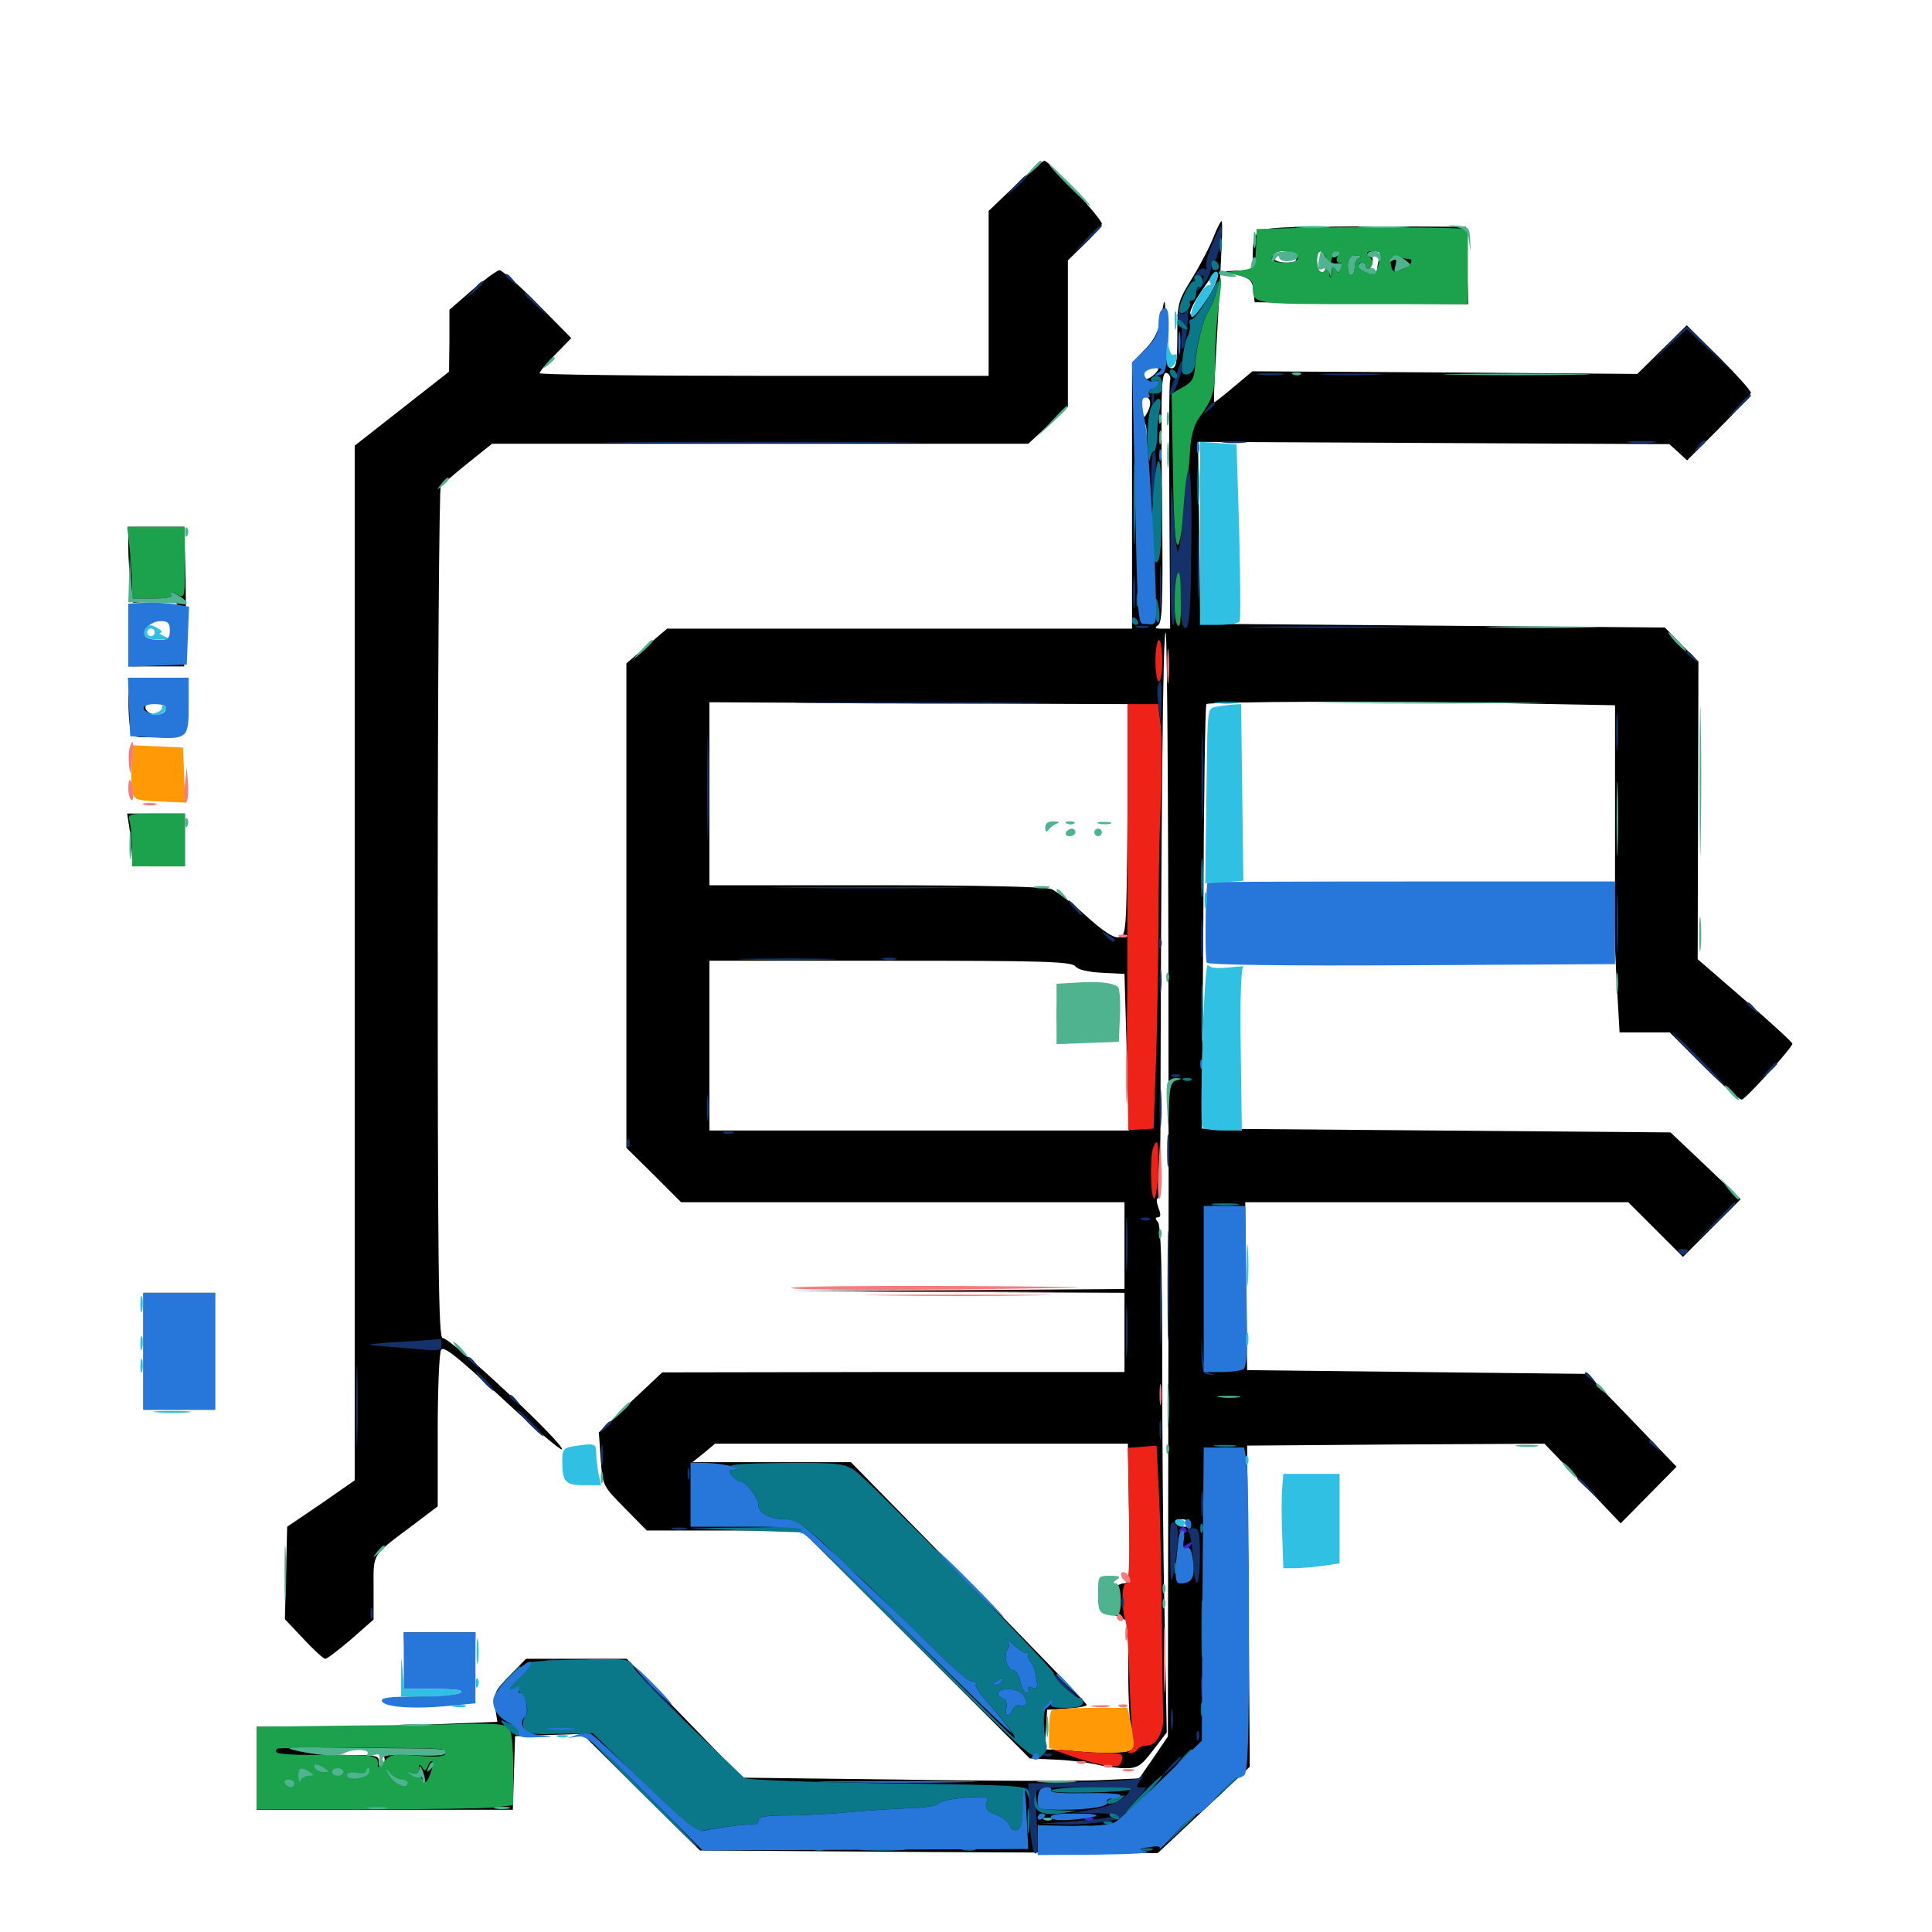 <svg xmlns="http://www.w3.org/2000/svg" viewBox="0 -1000 1000 1000">
	<path fill="#000000" d="M525.195 -903.711L511.719 -890.82V-848.047V-805.469H395.508C331.641 -805.469 279.297 -806.055 279.297 -806.836C279.297 -807.617 283.008 -812.109 287.5 -816.602L295.703 -825L278.32 -842.578C268.75 -852.344 259.766 -860.156 258.594 -860.156C257.422 -860.156 250.977 -855.469 244.531 -850L232.617 -839.648V-823.633L232.422 -807.617L208.008 -788.477L183.594 -769.336V-501.562V-233.789L166.211 -221.68L148.633 -209.766L148.047 -185.742L147.461 -161.914L157.031 -151.758C162.305 -146.094 167.383 -141.406 168.359 -141.406C169.336 -141.406 175.391 -146.094 181.836 -151.562L193.359 -161.719V-178.125C193.359 -196.484 191.992 -194.336 214.453 -211.133L226.562 -220.312V-259.375C226.562 -281.055 227.344 -299.805 228.32 -301.367C229.688 -303.516 237.109 -297.461 259.766 -276.367C276.172 -261.133 290.039 -249.219 290.82 -249.805C292.773 -251.953 233.594 -307.422 229.102 -307.422C226.953 -307.422 226.562 -344.922 226.562 -526.758C226.562 -647.266 227.344 -746.875 228.125 -748.047C228.906 -749.219 235.156 -754.688 241.992 -760.156L254.688 -770.312H393.359H532.227L542.578 -779.883L552.734 -789.453V-827.344V-865.234L561.523 -873.828C566.406 -878.516 570.312 -883.203 570.312 -884.18C570.312 -886.719 542.969 -916.797 540.625 -916.797C539.648 -916.797 532.617 -910.938 525.195 -903.711ZM628.125 -877.344C626.367 -872.656 621.484 -863.281 617.188 -856.25C609.57 -843.945 609.375 -842.969 609.375 -826.562C609.375 -812.5 608.789 -809.375 606.445 -809.375C604.102 -809.375 603.516 -812.891 603.32 -828.516C603.125 -847.07 602.93 -847.266 601.172 -836.719C599.805 -828.711 597.656 -824.219 592.578 -819.141L585.938 -812.109V-743.359V-674.609H465.625H345.312L334.766 -665.625L324.219 -656.641V-531.25V-405.859L338.477 -391.797L352.539 -377.734H467.383H582.031V-355.273V-332.812L495.703 -332.227L409.18 -331.836L495.703 -331.25L582.031 -330.859V-310.352V-289.844H462.5L342.773 -289.648L326.367 -274.219L309.961 -258.594L310.938 -244.727C311.914 -230.859 312.109 -230.859 323.438 -219.336L334.766 -207.812H375H415.039L474.023 -148.828L533.008 -89.844L545.508 -89.258C552.344 -89.062 561.719 -87.891 566.602 -86.914C571.289 -85.742 578.516 -84.766 582.422 -84.766C588.867 -84.766 590.625 -85.938 596.875 -94.141L603.906 -103.32L602.734 -165.82C601.953 -200.195 601.562 -258.984 601.562 -296.484C601.562 -343.75 600.781 -365.43 599.414 -367.383C597.852 -369.141 597.852 -369.922 599.414 -369.922C600.781 -369.922 600.977 -371.484 599.609 -374.805C598.633 -377.539 598.438 -379.688 599.219 -379.688C600 -379.688 600.586 -386.133 600.586 -393.75C600.977 -583.398 601.953 -672.656 603.32 -672.656C604.297 -672.656 604.883 -555.859 604.883 -386.914L604.492 -101.172L597.07 -90.234L589.648 -79.492L567.773 -78.516C555.664 -78.125 509.57 -78.125 465.039 -78.906L384.18 -79.883L354.297 -110.742L324.414 -141.406H298.438H272.266L263.867 -132.812C256.055 -124.805 255.469 -123.438 256.25 -116.406L257.422 -108.789L227.93 -107.617C211.914 -106.836 183.789 -106.25 165.625 -106.25H132.812V-84.766V-63.281H199.219H265.43L266.016 -82.422L266.602 -101.367L283.984 -101.953L301.367 -102.539L331.836 -72.266L362.305 -42.188L480.859 -41.406L599.219 -40.82L611.719 -52.539C618.555 -58.984 629.297 -68.945 635.547 -74.805L646.875 -85.547L646.289 -168.555L645.508 -251.758L722.461 -252.344L799.414 -252.734L819.141 -232.227L838.867 -211.523L853.32 -226.172L867.773 -240.82L844.727 -264.844L821.484 -288.867L733.594 -289.844L645.508 -290.82L644.922 -334.375L644.531 -377.734H743.555H842.773L856.836 -363.672L871.094 -349.414L886.133 -364.453L900.977 -379.297L882.812 -396.68L864.648 -413.867L743.359 -414.844L622.07 -415.82L622.852 -525.195C623.047 -585.352 623.828 -634.961 624.414 -635.547C625.781 -636.914 723.047 -637.305 783.789 -635.938L835.938 -634.961V-588.867V-542.773L737.891 -543.164C651.758 -543.555 640.039 -543.359 643.359 -540.82C645.312 -539.258 647.852 -538.477 648.828 -539.062C649.609 -539.648 650.977 -538.672 651.562 -537.109C652.148 -535.352 653.711 -534.57 654.883 -535.352C656.055 -536.133 656.445 -535.352 655.664 -533.398C655.078 -531.445 655.273 -530.078 656.445 -530.078C659.375 -530.078 661.914 -521.484 659.57 -519.922C658.203 -519.141 662.109 -516.406 667.969 -513.672C676.562 -509.57 681.836 -508.594 693.555 -508.594C701.758 -508.594 711.328 -507.617 714.648 -506.445C719.336 -504.883 722.266 -504.688 725.586 -506.25C728.711 -507.617 730.664 -507.812 731.445 -506.641C732.227 -505.273 733.984 -505.469 736.328 -506.641C741.211 -509.18 746.289 -509.18 742.188 -506.641C739.844 -505.078 740.234 -504.688 743.75 -504.688C746.875 -504.688 747.852 -505.469 746.875 -507.227C745.703 -508.984 745.898 -508.984 748.242 -507.227C750 -505.859 762.695 -504.883 786.914 -504.688C816.406 -504.492 823.633 -505.078 827.344 -507.617C829.883 -509.18 832.227 -509.961 832.422 -509.18C832.617 -508.203 833.398 -513.281 833.984 -520.312L835.352 -533.008L835.742 -516.406C835.938 -507.227 836.719 -492.188 837.305 -482.812L838.281 -465.625H851.367H864.258L881.836 -448.047C891.602 -438.281 900.391 -430.664 901.562 -430.859C903.906 -431.445 927.734 -457.812 927.734 -459.766C927.734 -460.547 916.797 -470.508 903.32 -482.227L878.711 -503.516L878.906 -580.664L879.102 -657.617L870.312 -666.406L861.719 -675.195L741.406 -676.172L621.289 -677.148L620.703 -724.219L620.117 -771.289L742.188 -770.703L864.062 -770.117L868.555 -766.016L873.242 -761.719L889.648 -778.125C898.828 -787.305 906.25 -795.508 906.25 -796.68C906.25 -797.852 898.828 -806.055 889.648 -815.234L873.047 -831.641L860.352 -819.141L847.461 -806.445L747.852 -807.227L648.242 -807.812L638.672 -799.805C633.398 -795.312 628.906 -791.797 628.516 -791.797C628.125 -791.797 628.516 -802.148 629.297 -814.648C632.617 -873.828 633.008 -885.547 632.227 -885.547C631.836 -885.547 629.883 -881.836 628.125 -877.344ZM625.781 -847.07C622.656 -841.992 618.945 -837.695 617.578 -837.109C614.258 -836.133 616.406 -841.602 623.828 -852.148C631.25 -863.477 633.008 -858.789 625.781 -847.07ZM599.609 -809.57C599.609 -807.227 593.945 -802.734 592.578 -804.102C590.43 -806.055 593.555 -811.328 596.68 -811.328C598.242 -811.328 599.609 -810.547 599.609 -809.57ZM605.664 -803.32C605.078 -801.758 605.078 -772.266 605.273 -737.695L605.664 -674.609H601.172C597.852 -674.609 597.461 -675.195 599.414 -676.367C601.562 -677.734 601.953 -687.695 601.562 -731.445C600.781 -801.758 600.977 -808.008 604.102 -806.836C605.273 -806.445 606.055 -804.688 605.664 -803.32ZM594.336 -787.5C592.383 -783.398 591.992 -783.398 590.82 -786.523C588.867 -791.406 591.211 -797.07 594.141 -794.141C595.703 -792.578 595.703 -790.625 594.336 -787.5ZM593.164 -772.852C592.578 -770.898 592.188 -772.461 592.188 -776.172C592.188 -779.883 592.578 -781.445 593.164 -779.688C593.555 -777.734 593.555 -774.609 593.164 -772.852ZM595.117 -717.188C594.531 -715.625 593.945 -716.211 593.945 -718.359C593.75 -720.508 594.336 -721.68 594.922 -720.898C595.508 -720.312 595.703 -718.555 595.117 -717.188ZM583.594 -575.391C583.008 -516.602 583.008 -515.43 578.906 -514.844C576.367 -514.453 570.703 -518.164 562.109 -525.977C555.078 -532.422 546.875 -538.672 544.141 -539.844C540.82 -541.016 506.641 -541.797 452.93 -541.797H367.188V-589.258V-636.523L475.586 -635.938L583.984 -635.547ZM556.641 -499.805C558.008 -498.047 563.281 -496.875 570.508 -496.484L582.031 -495.898L583.203 -455.469L584.375 -414.844H475.781H367.188V-458.789V-502.734H460.742C540.039 -502.734 554.492 -502.344 556.641 -499.805ZM629.688 -374.414C628.711 -373.438 627.344 -372.07 626.562 -370.898C625.781 -369.727 625 -370.508 625 -372.461C625 -374.219 626.367 -375.781 628.32 -375.781C630.078 -375.781 630.664 -375.195 629.688 -374.414ZM584.375 -216.602C584.961 -184.375 584.57 -180.469 581.836 -180.469C580.078 -180.469 577.539 -179.102 576.172 -177.539C574.805 -175.781 572.461 -174.805 570.898 -175.391C569.336 -176.172 568.359 -175 568.359 -172.07C568.359 -168.945 570.312 -166.797 576.172 -164.258L583.984 -160.938V-135.156C583.984 -120.898 584.766 -105.859 585.742 -101.953C587.695 -93.75 586.914 -92.969 575.195 -93.359C570.898 -93.555 561.328 -93.945 554.102 -94.141L540.625 -94.531L541.406 -104.883L541.992 -115.039L552.344 -115.625C557.812 -116.016 562.5 -116.797 562.5 -117.578C562.5 -118.359 534.961 -146.875 501.367 -181.055L440.43 -243.164H399.414H358.398L364.258 -247.852L370.117 -252.734H476.953H583.789ZM616.211 -211.719C616.797 -210.742 615.625 -209.766 613.477 -209.766C611.328 -209.766 608.984 -210.742 608.398 -211.719C607.812 -212.891 608.984 -213.672 611.133 -213.672C613.281 -213.672 615.625 -212.891 616.211 -211.719ZM574.219 -170.703C574.219 -169.727 573.242 -168.75 572.07 -168.75C571.094 -168.75 570.703 -169.727 571.289 -170.703C571.875 -171.875 572.852 -172.656 573.438 -172.656C573.828 -172.656 574.219 -171.875 574.219 -170.703ZM156.25 -93.555C156.25 -94.922 150.977 -95.703 147.07 -94.922C139.844 -93.75 141.992 -91.406 149.414 -92.188C153.125 -92.578 156.25 -93.164 156.25 -93.555ZM163.477 -93.359C164.258 -93.945 163.086 -94.531 160.938 -94.336C158.789 -94.336 158.203 -93.75 159.766 -93.164C161.133 -92.578 162.891 -92.773 163.477 -93.359ZM196.094 -93.359C199.414 -91.992 200.195 -87.695 197.461 -85.938C196.484 -85.352 195.898 -86.328 196.094 -88.281C196.289 -91.211 194.336 -91.602 181.25 -91.602C173.047 -91.602 166.797 -92.188 167.188 -92.969C168.359 -94.727 191.602 -95.117 196.094 -93.359ZM229.297 -92.188C229.883 -93.164 223.828 -94.141 215.234 -94.336C207.031 -94.531 200.781 -94.336 201.367 -93.555C203.516 -91.602 228.125 -90.43 229.297 -92.188ZM166.016 -84.766C166.016 -87.305 162.695 -87.305 161.133 -84.57C160.352 -83.398 158.594 -83.008 157.227 -83.594C155.859 -83.984 154.297 -82.812 153.711 -80.469C152.93 -77.734 151.562 -76.758 149.609 -77.539C147.852 -78.32 146.484 -77.93 146.484 -76.953C146.484 -74.023 154.297 -74.609 155.469 -77.734C156.055 -79.297 158.594 -81.055 161.328 -81.641C163.867 -82.422 166.016 -83.789 166.016 -84.766ZM214.844 -83.594C214.844 -87.109 213.672 -87.695 211.914 -84.961C211.328 -83.984 211.719 -82.617 212.891 -81.836C213.867 -81.25 214.844 -82.031 214.844 -83.594ZM223.242 -82.812C223.828 -84.961 223.633 -86.719 222.656 -86.719C221.094 -86.719 218.75 -82.031 218.75 -78.711C218.75 -75.391 222.07 -78.516 223.242 -82.812ZM173.242 -83.594C174.023 -84.18 172.852 -84.766 170.703 -84.57C168.555 -84.57 167.969 -83.984 169.531 -83.398C170.898 -82.812 172.656 -83.008 173.242 -83.594ZM190.625 -81.25C192.383 -83.984 190.82 -84.766 187.695 -83.008C186.328 -82.031 183.203 -81.836 180.859 -82.422C177.344 -83.398 177.148 -83.008 179.297 -80.469C181.836 -77.344 188.477 -77.734 190.625 -81.25ZM208.008 -80.859C208.594 -82.031 208.398 -82.812 207.422 -82.812C206.25 -82.812 205.078 -81.641 204.492 -80.078C203.32 -76.953 208.203 -74.219 209.961 -76.953C210.742 -78.125 210.156 -78.906 208.984 -78.906C207.812 -78.906 207.422 -79.883 208.008 -80.859ZM548.438 -58.008C550.195 -58.594 548.633 -58.984 544.922 -58.984C541.211 -58.984 539.648 -58.594 541.602 -58.008C543.359 -57.617 546.484 -57.617 548.438 -58.008ZM554.688 -485.156C554.688 -484.18 552.93 -483.203 550.781 -483.203C547.266 -483.203 546.875 -482.031 547.07 -472.07C547.266 -465.82 547.852 -462.695 548.242 -465.234C549.023 -469.141 550.195 -469.531 562.109 -469.531C573.633 -469.727 574.805 -469.922 571.68 -472.266C569.336 -474.023 568.945 -475.195 570.508 -475.781C571.875 -476.172 572.266 -478.125 571.484 -480.859C570.312 -484.18 569.141 -484.766 564.258 -483.789C560.742 -483.203 558.594 -483.594 558.594 -484.961C558.594 -486.133 557.812 -487.109 556.641 -487.109C555.664 -487.109 554.688 -486.328 554.688 -485.156ZM663.867 -882.227C649.609 -881.445 648.438 -880.273 648.438 -866.602C648.438 -860.547 648.047 -860.156 641.211 -859.961L633.789 -859.57L641.016 -857.617C647.07 -855.859 648.242 -854.688 648.828 -849.609L649.414 -843.555L704.688 -842.969L759.961 -842.578L759.375 -862.5L758.789 -882.617L717.773 -882.812C695.312 -882.812 670.898 -882.617 663.867 -882.227ZM670.703 -866.992C671.484 -864.844 670.312 -864.062 666.016 -864.062C660.352 -864.062 657.227 -866.406 659.57 -868.75C661.914 -871.094 669.531 -869.922 670.703 -866.992ZM685.938 -866.602C687.109 -862.109 685.742 -857.812 683.398 -859.375C681.055 -860.742 681.055 -869.922 683.398 -869.922C684.375 -869.922 685.547 -868.359 685.938 -866.602ZM714.062 -866.797C713.477 -865.039 712.891 -862.5 712.891 -860.938C712.891 -859.375 711.523 -858.203 709.766 -858.203C707.227 -858.203 707.031 -858.789 708.984 -861.133C710.352 -862.695 710.938 -865.43 710.156 -866.992C709.57 -868.75 710.156 -869.922 712.109 -869.922C714.258 -869.922 714.844 -868.75 714.062 -866.797ZM694.336 -863.672C693.359 -864.453 691.797 -865.82 691.016 -866.797C690.039 -867.773 689.453 -867.188 689.453 -865.43C689.453 -863.477 691.016 -862.109 692.969 -862.109C694.727 -862.109 695.508 -862.891 694.336 -863.672ZM700.391 -858.594C698.242 -856.641 697.461 -859.375 698.828 -864.062L700.195 -868.945L700.781 -864.453C701.172 -861.914 700.977 -859.375 700.391 -858.594ZM728.711 -866.016C727.734 -866.016 725.586 -866.602 723.828 -867.188C721.484 -868.164 720.703 -867.188 720.703 -863.281C720.703 -858.594 721.094 -858.398 725.586 -860.547C730.273 -862.695 732.227 -866.016 728.711 -866.016ZM707.031 -863.281C707.031 -863.672 706.25 -864.062 705.078 -864.062C704.102 -864.062 703.125 -863.086 703.125 -861.914C703.125 -860.938 704.102 -860.547 705.078 -861.133C706.25 -861.719 707.031 -862.695 707.031 -863.281ZM66.406 -716.797C66.406 -711.133 66.992 -702.148 67.773 -697.07L68.945 -687.891L77.148 -688.867C90.234 -690.82 92.969 -689.258 93.359 -679.883C93.75 -673.828 93.359 -672.461 91.797 -674.609C90.234 -676.953 89.844 -676.758 89.844 -673.242C89.844 -669.336 88.867 -668.75 81.641 -668.555C76.953 -668.359 72.07 -668.359 70.898 -668.555C69.336 -668.75 68.359 -666.406 68.359 -661.914V-655.078H81.836H95.312L95.898 -663.477C96.289 -668.164 96.289 -684.375 96.094 -699.609L95.312 -727.344H80.859H66.406ZM66.602 -683.008C66.602 -681.055 67.188 -680.469 67.773 -682.031C68.359 -683.398 72.266 -684.375 78.711 -684.18C87.695 -683.984 88.086 -683.789 83.008 -682.422L77.148 -680.664L82.617 -681.055C92.188 -681.641 88.281 -685.352 77.148 -685.938C67.773 -686.523 66.406 -686.133 66.602 -683.008ZM67.773 -648.047C65.82 -646.094 66.211 -623.438 68.164 -620.312C69.336 -618.164 72.852 -617.969 82.812 -618.945L95.703 -620.312V-634.57V-648.633L82.422 -649.023C75.195 -649.219 68.555 -648.828 67.773 -648.047ZM85.938 -635.352C85.938 -630.078 85.352 -629.492 80.664 -630.078C74.023 -630.859 73.242 -636.328 79.688 -637.109C82.031 -637.5 83.984 -638.672 83.984 -639.648C83.984 -640.625 84.375 -641.406 84.961 -641.406C85.547 -641.406 85.938 -638.672 85.938 -635.352ZM67.188 -569.922C67.773 -564.844 68.359 -558.789 68.359 -556.25C68.359 -551.758 68.945 -551.562 82.031 -551.562H95.703V-565.234V-578.906H80.859H65.82ZM686.133 -501.367C661.523 -501.562 681.641 -501.758 730.469 -501.758C779.297 -501.758 799.414 -501.562 775 -501.367C750.391 -500.977 710.547 -500.977 686.133 -501.367ZM74.219 -300.586V-270.312H92.773H111.328V-300.586V-330.859H92.773H74.219ZM209.375 -140.039C209.57 -124.805 209.57 -124.805 210.938 -135.547C211.719 -141.406 212.5 -144.531 212.891 -142.383C213.086 -140.234 213.477 -137.695 213.867 -136.523C214.062 -135.547 214.453 -133.398 214.453 -131.836C214.648 -130.273 216.406 -129.688 218.75 -130.273C221.484 -130.859 222.656 -130.273 222.656 -128.125C222.656 -123.047 225.195 -127.344 226.562 -134.961L228.125 -142.383L228.32 -136.133C228.516 -129.688 231.25 -127.539 233.008 -132.227C233.789 -133.984 234.18 -133.984 234.18 -132.031C234.375 -130.664 232.422 -128.711 230.078 -127.93C225.977 -126.367 226.172 -126.172 231.836 -126.172C235.352 -126.367 237.891 -127.344 237.695 -128.516C237.5 -129.688 238.477 -130.469 239.844 -130.078C241.016 -129.883 242.188 -130.859 242.383 -132.031C242.578 -133.398 243.359 -132.422 244.141 -129.688C245.312 -126.367 245.703 -129.297 245.898 -140.039L246.094 -155.078H227.539H208.984ZM234.375 -138.477C234.375 -136.914 233.984 -135.547 233.594 -135.547C233.203 -135.547 232.422 -136.914 231.641 -138.477C231.055 -140.039 231.445 -141.406 232.422 -141.406C233.594 -141.406 234.375 -140.039 234.375 -138.477ZM221.289 -138.086C221.875 -137.109 221.094 -135.352 219.727 -134.18C217.578 -132.227 217.188 -132.422 217.383 -135.547C217.578 -139.453 219.727 -140.625 221.289 -138.086ZM199.219 -120.117C199.219 -121.094 209.766 -121.875 222.852 -121.875C238.477 -121.875 245.898 -121.289 245.117 -119.922C243.555 -117.383 199.219 -117.578 199.219 -120.117Z"/>
	<path fill="#ff9906" d="M68.164 -605.664C67.773 -600.977 67.773 -594.531 68.359 -591.406C69.336 -585.938 69.727 -585.742 82.617 -585.156L95.898 -584.57L95.312 -598.828L94.727 -613.086L81.836 -613.672L68.75 -614.258ZM544.336 -114.648C543.555 -114.062 542.969 -109.375 542.969 -104.297V-95.117L554.883 -93.75C570.898 -92.188 582.422 -92.383 585.352 -94.141C587.695 -95.703 587.695 -97.852 584.766 -110.742L583.594 -116.016H564.648C554.102 -116.016 544.922 -115.43 544.336 -114.648Z"/>
	<path fill="#ef2218" d="M598.047 -658.008C598.047 -652.148 598.828 -647.266 599.805 -647.266C600.781 -647.266 601.562 -652.148 601.562 -658.008C601.562 -663.867 600.781 -668.75 599.805 -668.75C599.023 -668.75 598.047 -663.867 598.047 -658.008ZM583.594 -564.844C583.594 -525.781 583.594 -487.891 583.398 -480.273C583.203 -472.852 583.203 -455.078 583.594 -440.82L583.984 -415.039L590.625 -415.43L597.07 -415.82L598.438 -452.93C599.023 -473.438 599.609 -504.102 599.609 -521.289C599.609 -538.477 600 -566.211 600.781 -583.008C601.562 -599.609 601.562 -618.359 600.781 -624.414L599.414 -635.547H591.406H583.594ZM596.875 -405.859C595.117 -401.172 595.508 -379.688 597.461 -379.688C598.242 -379.688 599.219 -386.328 599.414 -394.336C599.805 -408.789 599.219 -411.914 596.875 -405.859ZM452.734 -331.445C428.711 -331.641 448.242 -331.836 496.094 -331.836C543.945 -331.836 563.477 -331.641 539.648 -331.445C515.625 -331.055 476.562 -331.055 452.734 -331.445ZM591.211 -251.172L583.789 -250.586L584.375 -215.43C584.766 -190.625 584.375 -180.469 582.812 -180.469C580.469 -180.469 580.469 -166.602 582.617 -160.938C583.203 -159.375 584.18 -146.094 584.57 -131.641C584.961 -117.188 585.938 -103.125 586.523 -100.391C587.305 -97.656 586.914 -95.117 585.352 -94.141C583.594 -92.969 583.594 -92.578 585.352 -92.578C586.523 -92.578 588.281 -93.555 588.867 -94.531C589.453 -95.703 591.797 -96.484 593.75 -96.484C598.438 -96.484 602.344 -103.516 602.148 -111.133C601.953 -114.453 601.562 -136.719 601.367 -160.938C601.172 -185.156 600.586 -215.43 599.805 -228.32L598.633 -251.758ZM554.688 -91.016C560.547 -88.867 568.555 -86.719 572.656 -86.133C578.516 -85.352 579.883 -85.742 580.664 -88.867C581.445 -91.992 580.664 -92.578 573.633 -92.578C569.141 -92.578 560.547 -93.164 554.688 -93.75L543.945 -94.727Z"/>
	<path fill="#1ca14c" d="M672.461 -882.031L650.391 -881.445L650.195 -875.195C649.805 -860.938 649.805 -861.133 641.602 -859.961L633.789 -858.984L641.211 -857.422C646.289 -856.25 648.438 -854.688 648.438 -852.344C648.438 -842.383 646.875 -842.578 705.273 -842.578H759.766V-862.109V-881.641L753.516 -881.836C739.258 -882.422 692.969 -882.617 672.461 -882.031ZM671.875 -866.992C671.875 -865.039 669.727 -864.062 665.039 -864.062C658.594 -864.062 656.641 -865.625 659.57 -868.555C662.109 -871.289 671.875 -869.922 671.875 -866.992ZM686.328 -866.992C687.695 -863.281 685.742 -857.812 683.398 -859.375C681.055 -860.742 681.055 -869.922 683.398 -869.922C684.375 -869.922 685.547 -868.555 686.328 -866.992ZM692.188 -866.992C691.406 -865.43 691.992 -864.062 693.164 -864.062C694.336 -864.062 694.727 -862.695 693.945 -860.938C692.969 -858.398 692.578 -858.398 691.211 -860.547C689.844 -862.5 689.453 -862.109 689.453 -859.375C689.453 -857.227 689.062 -856.055 688.477 -856.641C686.914 -858.008 689.648 -869.922 691.602 -869.922C692.578 -869.922 692.773 -868.555 692.188 -866.992ZM713.867 -864.648C712.109 -857.812 712.109 -857.617 707.227 -859.18C703.125 -860.352 701.562 -864.062 705.078 -864.062C706.25 -864.062 707.031 -863.086 707.031 -861.719C707.031 -859.961 707.617 -859.961 709.375 -861.719C710.938 -863.281 710.938 -864.648 708.984 -866.992C706.836 -869.531 707.227 -869.922 710.938 -869.922C714.648 -869.922 715.039 -869.141 713.867 -864.648ZM703.711 -866.602C702.344 -866.211 701.172 -864.062 701.172 -861.914C701.172 -859.961 700.391 -858.203 699.219 -858.203C698.242 -858.203 697.461 -860.352 697.656 -863.086C698.047 -866.602 699.219 -867.969 702.148 -867.773C704.297 -867.773 704.883 -867.188 703.711 -866.602ZM728.711 -866.016C732.227 -866.016 730.469 -862.695 725.781 -860.547C721.875 -858.789 720.898 -858.984 720.117 -862.109C718.945 -866.602 720.508 -868.359 724.219 -866.992C725.586 -866.406 727.734 -866.016 728.711 -866.016ZM629.883 -850C629.102 -846.484 627.148 -841.797 625.781 -839.648C622.656 -834.766 619.141 -820.508 618.555 -810.547C618.164 -804.297 617.188 -802.344 612.305 -799.609L606.445 -796.289L607.031 -761.328C607.617 -713.477 609.375 -705.859 612.891 -735.156C614.258 -747.461 615.82 -762.109 616.016 -767.773C616.406 -773.828 617.969 -779.883 620.312 -783.203C628.125 -794.141 628.906 -796.875 628.906 -813.281C628.906 -822.461 629.883 -835.547 630.859 -842.578C632.812 -856.055 632.227 -860.742 629.883 -850ZM67.188 -715.43C67.773 -708.789 68.359 -700.391 68.359 -696.875V-690.234H79.297C86.523 -690.234 89.648 -691.016 88.672 -692.383C87.891 -693.945 88.672 -693.945 91.602 -692.383C95.703 -690.039 95.703 -690.43 95.703 -708.789V-727.344H80.859H65.82ZM608.984 -702.539C607.227 -695.508 607.422 -679.492 609.375 -676.562C610.742 -674.414 611.328 -678.516 611.328 -689.844C611.328 -705.664 610.742 -709.18 608.984 -702.539ZM67.188 -574.609C67.773 -572.07 68.359 -566.016 68.359 -560.938V-551.562H82.031H95.703V-565.234V-578.906H80.859C66.406 -578.906 66.016 -578.711 67.188 -574.609ZM180.273 -106.836L132.812 -106.25V-84.766V-63.477H189.062C219.922 -63.477 249.805 -63.867 255.469 -64.453L265.625 -65.625V-84.57C265.625 -96.68 264.844 -104.297 263.281 -105.859C261.719 -107.422 255.273 -108.008 244.336 -107.812C234.961 -107.422 206.25 -107.031 180.273 -106.836ZM228.125 -94.727C229.297 -94.531 230.469 -93.555 230.469 -92.383C230.469 -90.82 226.172 -90.43 216.406 -91.211C203.32 -92.383 201.953 -91.992 198.633 -88.086C196.68 -85.742 195.312 -84.766 195.508 -85.742C196.289 -91.406 194.336 -91.797 168.945 -91.602C144.727 -91.602 140.82 -92.188 143.555 -94.922C144.336 -95.703 218.945 -95.508 228.125 -94.727ZM222.656 -81.641C220.898 -77.148 220.117 -76.758 218.75 -78.906C217.578 -80.469 216.797 -83.203 216.797 -84.766C216.797 -87.109 217.188 -87.109 218.555 -85.156C219.727 -83.008 220.508 -83.203 221.484 -85.938C222.07 -87.695 223.242 -88.867 223.828 -88.281C224.219 -87.695 223.828 -84.766 222.656 -81.641ZM184.18 -83.789C180.078 -83.789 173.438 -84.375 169.531 -85.156C165.43 -85.938 161.719 -85.742 161.133 -84.766C160.547 -83.789 158.789 -83.398 157.227 -84.18C155.469 -84.766 154.297 -83.984 154.297 -82.031C154.297 -80.273 152.734 -78.906 150.391 -78.906C148.242 -78.906 146.484 -78.125 146.484 -76.953C146.484 -73.633 153.906 -74.805 156.055 -78.516C157.422 -81.055 160.352 -81.836 167.773 -81.641C173.047 -81.641 178.711 -80.664 180.078 -79.492C181.641 -78.125 184.375 -78.125 187.109 -79.102C193.75 -81.641 192.383 -83.789 184.18 -83.789ZM216.602 -76.953C216.602 -78.516 215.82 -81.641 215.039 -83.594C213.867 -86.523 213.086 -86.719 211.914 -84.961C211.133 -83.594 211.328 -81.836 212.305 -81.055C213.477 -80.469 214.844 -78.516 215.43 -76.953C216.406 -74.414 216.406 -74.414 216.602 -76.953ZM205.078 -80.469C205.078 -79.297 203.711 -79.883 201.953 -82.031C199.219 -85.547 199.023 -85.547 201.172 -81.25C203.516 -76.367 208.398 -73.633 210.547 -75.977C211.328 -76.758 210.742 -77.93 209.375 -78.32C208.203 -78.906 207.422 -80.078 208.203 -81.055C208.789 -82.031 208.203 -82.812 207.227 -82.812C206.055 -82.812 205.078 -81.836 205.078 -80.469Z"/>
	<path fill="#143269" d="M525.195 -903.711L520.508 -898.242L525.977 -902.93C530.859 -907.422 532.227 -908.984 530.664 -908.984C530.273 -908.984 527.93 -906.641 525.195 -903.711ZM562.305 -876.367L555.664 -868.945L563.086 -875.586C566.992 -879.297 570.312 -882.617 570.312 -883.008C570.312 -884.57 568.75 -883.008 562.305 -876.367ZM627.344 -873.438C625 -867.969 623.633 -862.695 624.414 -861.523C625 -860.352 624.609 -860.156 623.438 -860.938C622.266 -861.719 620.312 -860.156 618.945 -857.812C616.797 -853.711 616.797 -853.516 619.727 -856.055C621.68 -857.617 623.047 -857.812 623.047 -856.641C623.047 -855.469 622.266 -853.906 621.094 -853.32C620.117 -852.734 619.141 -851.172 619.141 -850C619.141 -848.828 620.898 -850.195 623.047 -852.93C625.195 -855.664 626.953 -859.766 626.953 -862.109C626.953 -864.258 627.734 -865.82 628.711 -865.234C630.078 -864.258 633.398 -881.641 632.031 -883.008C631.836 -883.398 629.688 -879.102 627.344 -873.438ZM261.719 -857.422C261.719 -857.031 263.281 -855.469 265.234 -854.102C268.164 -851.562 268.359 -851.758 265.82 -854.883C263.281 -858.008 261.719 -858.984 261.719 -857.422ZM244.922 -850L241.211 -845.508L245.703 -849.219C248.047 -851.367 250 -853.32 250 -853.711C250 -855.273 248.438 -854.102 244.922 -850ZM271.484 -847.852C271.484 -847.461 274.414 -844.727 277.93 -841.406L284.18 -835.742L278.516 -842.188C273.047 -848.047 271.484 -849.414 271.484 -847.852ZM613.281 -838.477C613.281 -837.5 612.5 -837.109 611.328 -837.695C609.18 -839.062 608.594 -836.133 610.742 -833.984C611.523 -833.203 611.914 -829.297 611.523 -825.391C611.328 -821.484 611.523 -818.75 612.305 -819.531C613.867 -821.094 616.016 -840.625 614.453 -840.625C613.867 -840.625 613.281 -839.648 613.281 -838.477ZM863.281 -821.68L854.492 -812.305L863.867 -821.094L873.047 -829.688L884.375 -819.141L895.508 -808.398L884.766 -819.727C878.906 -825.781 873.633 -830.859 873.047 -830.859C872.461 -830.859 867.969 -826.758 863.281 -821.68ZM610.156 -809.961C609.57 -808.008 608.203 -804.492 607.227 -801.953C605.078 -796.289 604.883 -794.336 607.227 -796.875C609.18 -798.828 613.477 -813.281 612.109 -813.281C611.523 -813.281 610.742 -811.719 610.156 -809.961ZM651.953 -806.055C648.438 -806.445 650.781 -806.836 657.227 -806.836C663.672 -806.836 666.602 -806.445 663.672 -806.055C660.742 -805.664 655.469 -805.664 651.953 -806.055ZM686.133 -806.055C678.711 -806.445 684.766 -806.641 699.219 -806.641C713.672 -806.641 719.727 -806.445 712.5 -806.055C705.078 -805.664 693.359 -805.664 686.133 -806.055ZM596.094 -793.75C596.094 -791.016 596.484 -790.039 597.07 -791.406C597.461 -792.578 597.461 -794.922 597.07 -796.289C596.484 -797.461 596.094 -796.484 596.094 -793.75ZM899.219 -789.453L893.555 -783.008L900 -788.672C903.32 -791.992 906.25 -794.727 906.25 -795.117C906.25 -796.68 904.688 -795.312 899.219 -789.453ZM624.805 -788.477C622.266 -785.352 622.461 -785.156 625.586 -787.695C628.711 -790.234 629.688 -791.797 628.125 -791.797C627.734 -791.797 626.172 -790.234 624.805 -788.477ZM598.047 -773.242C598.047 -770.117 598.438 -768.945 599.023 -770.898C599.414 -772.656 599.414 -775.391 599.023 -776.758C598.438 -777.93 598.047 -776.562 598.047 -773.242ZM326.758 -770.898C289.453 -771.094 319.531 -771.289 393.555 -771.289C467.773 -771.289 498.242 -771.094 461.523 -770.898C424.805 -770.508 364.258 -770.508 326.758 -770.898ZM633.398 -770.898C630.273 -771.289 632.812 -771.68 638.672 -771.68C644.531 -771.68 647.07 -771.289 644.141 -770.898C641.016 -770.508 636.328 -770.508 633.398 -770.898ZM843.359 -770.898C839.844 -771.289 842.578 -771.68 849.609 -771.68C856.641 -771.68 859.375 -771.289 856.055 -770.898C852.539 -770.508 846.68 -770.508 843.359 -770.898ZM878.711 -768.945C876.172 -765.82 876.367 -765.625 879.492 -768.164C881.25 -769.531 882.812 -771.094 882.812 -771.484C882.812 -773.047 881.25 -772.07 878.711 -768.945ZM595.898 -752.344C596.094 -735.742 597.07 -736.719 598.047 -754.297C598.633 -760.938 598.242 -766.406 597.266 -766.406C596.484 -766.406 595.703 -759.961 595.898 -752.344ZM605.859 -718.164C605.664 -695.312 606.055 -676.562 607.031 -676.562C607.812 -676.562 608.203 -681.445 608.008 -687.695C608.008 -693.75 608.594 -700.586 609.375 -702.734C610.547 -705.469 611.133 -701.367 611.133 -690.625C611.328 -678.516 611.914 -674.414 613.867 -675C615.625 -675.781 616.406 -686.328 616.602 -717.773C617.188 -761.523 614.844 -770.312 612.305 -733.789C611.523 -722.656 610.352 -714.062 609.57 -714.648C608.984 -715.43 607.812 -725.781 607.227 -737.695C606.25 -755.664 606.055 -752.344 605.859 -718.164ZM619.922 -706.836C619.922 -691.797 620.312 -685.938 620.508 -693.75C620.898 -701.562 620.898 -713.867 620.508 -721.094C620.117 -728.32 619.922 -721.875 619.922 -706.836ZM600.391 -696.094C600.391 -685.938 600.586 -681.641 600.977 -686.914C601.367 -691.992 601.367 -700.195 600.977 -705.469C600.586 -710.547 600.391 -706.25 600.391 -696.094ZM586.523 -693.164C586.523 -685.742 586.914 -682.812 587.305 -686.914C587.695 -690.82 587.695 -697.07 587.305 -700.586C586.914 -703.906 586.523 -700.781 586.523 -693.164ZM588.477 -675.195C586.523 -675.781 587.695 -676.172 590.82 -676.172C594.141 -676.172 595.508 -675.781 594.336 -675.195C592.969 -674.805 590.234 -674.805 588.477 -675.195ZM652.734 -675.195C634.766 -675.391 650 -675.781 686.523 -675.781C723.047 -675.781 737.695 -675.391 719.141 -675.195C700.586 -674.805 670.703 -674.805 652.734 -675.195ZM873.047 -662.109C873.047 -661.719 874.609 -660.156 876.562 -658.789C879.492 -656.25 879.688 -656.445 877.148 -659.57C874.609 -662.695 873.047 -663.672 873.047 -662.109ZM599.219 -644.922C598.828 -643.555 599.023 -638.477 599.805 -633.594L600.977 -624.805L601.172 -636.133C601.562 -646.875 600.781 -650 599.219 -644.922ZM424.414 -636.133C394.531 -636.328 418.555 -636.523 477.539 -636.523C536.719 -636.523 561.133 -636.328 531.836 -636.133C502.734 -635.742 454.297 -635.742 424.414 -636.133ZM366.016 -592.578C366.016 -568.359 366.406 -558.594 366.602 -570.703C366.992 -582.617 366.992 -602.539 366.602 -614.648C366.406 -626.562 366.016 -616.797 366.016 -592.578ZM836.523 -620.898C836.523 -612.305 836.914 -608.984 837.305 -613.672C837.695 -618.164 837.695 -625.195 837.305 -629.297C836.914 -633.203 836.523 -629.492 836.523 -620.898ZM621.875 -597.461C621.875 -577.148 622.266 -568.945 622.461 -579.492C622.852 -590.039 622.852 -606.641 622.461 -616.602C622.266 -626.562 621.875 -617.969 621.875 -597.461ZM836.719 -522.266C836.719 -508.789 836.914 -503.32 837.305 -510.156C837.695 -516.797 837.695 -527.734 837.305 -534.57C836.914 -541.211 836.719 -535.742 836.719 -522.266ZM408.789 -540.43C385.352 -540.625 404.102 -540.82 450.195 -540.82C496.484 -540.82 515.625 -540.625 492.773 -540.43C470.117 -540.039 432.227 -540.039 408.789 -540.43ZM555.664 -530.078C557.617 -527.93 559.57 -526.172 560.156 -526.172C560.742 -526.172 559.57 -527.93 557.617 -530.078C555.664 -532.227 553.711 -533.984 553.125 -533.984C552.539 -533.984 553.711 -532.227 555.664 -530.078ZM621.68 -514.453C621.68 -505.273 622.07 -501.562 622.461 -506.25C622.852 -510.742 622.852 -518.164 622.461 -522.852C622.07 -527.344 621.68 -523.633 621.68 -514.453ZM572.656 -515.234C574.609 -513.281 576.562 -512.109 576.953 -512.695C577.539 -513.281 575.977 -514.844 573.633 -516.211C569.531 -518.75 569.531 -518.555 572.656 -515.234ZM599.805 -511.328C599.805 -509.18 600.391 -508.594 600.977 -510.156C601.562 -511.523 601.367 -513.281 600.781 -513.867C600.195 -514.648 599.609 -513.477 599.805 -511.328ZM387.305 -503.32C375.781 -503.516 384.766 -503.906 407.227 -503.906C429.883 -503.906 439.258 -503.516 428.32 -503.32C417.383 -502.93 398.828 -502.93 387.305 -503.32ZM457.617 -503.32C455.664 -503.906 456.836 -504.297 459.961 -504.297C463.281 -504.297 464.648 -503.906 463.477 -503.32C462.109 -502.93 459.375 -502.93 457.617 -503.32ZM600.195 -491.992C600.195 -486.719 600.586 -484.57 600.977 -487.695C601.367 -490.625 601.367 -494.922 600.977 -497.461C600.586 -499.805 600.195 -497.461 600.195 -491.992ZM904.297 -480.469C904.297 -480.078 905.859 -478.516 907.812 -477.148C910.742 -474.609 910.938 -474.805 908.398 -477.93C905.859 -481.055 904.297 -482.031 904.297 -480.469ZM877.93 -451.953C885.352 -444.531 891.992 -438.281 892.383 -438.281C892.969 -438.281 887.305 -444.531 879.883 -451.953C872.461 -459.57 865.82 -465.625 865.43 -465.625C864.844 -465.625 870.508 -459.57 877.93 -451.953ZM914.844 -445.703L911.133 -441.211L915.625 -444.922C917.969 -447.07 919.922 -449.023 919.922 -449.414C919.922 -450.977 918.359 -449.805 914.844 -445.703ZM607.031 -442.773C605.469 -443.359 606.055 -443.945 608.203 -443.945C610.352 -444.141 611.523 -443.555 610.742 -442.969C610.156 -442.383 608.398 -442.188 607.031 -442.773ZM600.195 -426.562C600.195 -417.383 600.586 -413.672 600.977 -418.359C601.367 -422.852 601.367 -430.273 600.977 -434.961C600.586 -439.453 600.195 -435.742 600.195 -426.562ZM365.82 -426.562C365.82 -420.703 366.211 -418.164 366.602 -421.289C366.992 -424.219 366.992 -428.906 366.602 -432.031C366.211 -434.961 365.82 -432.422 365.82 -426.562ZM604.102 -404.102C604.102 -396.68 604.492 -393.75 604.883 -397.852C605.273 -401.758 605.273 -408.008 604.883 -411.523C604.492 -414.844 604.102 -411.719 604.102 -404.102ZM374.609 -413.477C373.242 -414.062 374.219 -414.453 376.953 -414.453C379.688 -414.453 380.664 -414.062 379.492 -413.477C378.125 -413.086 375.781 -413.086 374.609 -413.477ZM324.414 -407.812C324.414 -405.664 325 -405.078 325.586 -406.641C326.172 -408.008 325.977 -409.766 325.391 -410.352C324.805 -411.133 324.219 -409.961 324.414 -407.812ZM604.297 -334.766C604.297 -309.57 604.688 -299.219 604.883 -311.914C605.273 -324.414 605.273 -345.117 604.883 -357.812C604.688 -370.312 604.297 -359.961 604.297 -334.766ZM582.812 -356.25C582.812 -343.945 583.008 -338.867 583.398 -345.117C583.789 -351.172 583.789 -361.328 583.398 -367.578C583.008 -373.633 582.812 -368.555 582.812 -356.25ZM886.719 -366.602L875.977 -355.273L887.305 -366.016C897.656 -375.781 899.414 -377.734 897.852 -377.734C897.656 -377.734 892.578 -372.656 886.719 -366.602ZM591.406 -368.555C589.844 -369.141 590.43 -369.727 592.578 -369.727C594.727 -369.922 595.898 -369.336 595.117 -368.75C594.531 -368.164 592.773 -367.969 591.406 -368.555ZM600.391 -325C600.391 -306.25 600.781 -298.438 600.977 -308.008C601.367 -317.383 601.367 -332.617 600.977 -342.188C600.781 -351.562 600.391 -343.75 600.391 -325ZM869.141 -351.562C870.508 -350.195 871.68 -350.195 873.047 -351.562C874.219 -352.734 873.633 -353.516 871.094 -353.516C868.555 -353.516 867.969 -352.734 869.141 -351.562ZM582.812 -310.352C582.812 -298.633 583.008 -293.945 583.398 -300.195C583.789 -306.445 583.789 -316.016 583.398 -321.68C583.008 -327.344 582.812 -322.266 582.812 -310.352ZM621.875 -298.633C622.07 -290.43 622.656 -288.867 625.977 -288.477C628.906 -288.281 628.906 -288.477 626.562 -289.062C624.219 -289.844 623.047 -292.773 622.461 -299.219L621.68 -308.398ZM207.031 -305.469C195.703 -304.883 189.258 -304.102 192.383 -303.711C195.703 -303.516 205.078 -302.539 213.477 -301.953C227.148 -300.586 228.516 -300.781 228.516 -303.906C228.516 -305.859 228.32 -307.227 228.125 -307.031C227.734 -306.836 218.359 -306.055 207.031 -305.469ZM184.375 -272.266C184.375 -253.516 184.766 -245.703 184.961 -255.273C185.352 -264.648 185.352 -279.883 184.961 -289.453C184.766 -298.828 184.375 -291.016 184.375 -272.266ZM242.188 -296.875C242.188 -296.484 243.75 -294.922 245.703 -293.555C248.633 -291.016 248.828 -291.211 246.289 -294.336C243.75 -297.461 242.188 -298.438 242.188 -296.875ZM250 -284.961C252.539 -282.227 255.078 -280.078 255.469 -280.078C256.055 -280.078 254.492 -282.227 251.953 -284.961C249.414 -287.695 246.875 -289.844 246.484 -289.844C245.898 -289.844 247.461 -287.695 250 -284.961ZM820.312 -289.062C820.312 -288.672 821.875 -287.109 823.828 -285.742C826.758 -283.203 826.953 -283.398 824.414 -286.523C821.875 -289.648 820.312 -290.625 820.312 -289.062ZM263.672 -277.344C263.672 -276.953 265.234 -275.391 267.188 -274.023C270.117 -271.484 270.312 -271.68 267.773 -274.805C265.234 -277.93 263.672 -278.906 263.672 -277.344ZM273.438 -263.477C277.148 -259.766 280.469 -256.641 281.055 -256.641C281.641 -256.641 279.102 -259.766 275.391 -263.477C271.68 -267.188 268.359 -270.312 267.773 -270.312C267.188 -270.312 269.727 -267.188 273.438 -263.477ZM600.195 -259.57C600.195 -255.273 600.586 -253.711 600.977 -256.25C601.367 -258.594 601.367 -262.109 600.977 -264.062C600.391 -265.82 600 -263.867 600.195 -259.57ZM312.305 -261.133C309.766 -258.008 309.961 -257.812 313.086 -260.352C314.844 -261.719 316.406 -263.281 316.406 -263.672C316.406 -265.234 314.844 -264.258 312.305 -261.133ZM311.133 -246.875C311.133 -241.992 311.523 -240.039 311.914 -242.578C312.305 -244.922 312.305 -248.828 311.914 -251.367C311.523 -253.711 311.133 -251.758 311.133 -246.875ZM853.516 -253.906C853.516 -253.516 855.078 -251.953 857.031 -250.586C859.961 -248.047 860.156 -248.242 857.617 -251.367C855.078 -254.492 853.516 -255.469 853.516 -253.906ZM355.859 -237.109C355.859 -234.375 356.25 -233.398 356.836 -234.766C357.227 -235.938 357.227 -238.281 356.836 -239.648C356.25 -240.82 355.859 -239.844 355.859 -237.109ZM816.406 -234.57C816.406 -234.18 819.336 -231.445 822.852 -228.125L829.102 -222.461L823.438 -228.906C817.969 -234.766 816.406 -236.133 816.406 -234.57ZM621.68 -221.484C621.68 -215.625 622.07 -213.086 622.461 -216.211C622.852 -219.141 622.852 -223.828 622.461 -226.953C622.07 -229.883 621.68 -227.344 621.68 -221.484ZM605.664 -196.68C605.859 -177.539 606.445 -177.344 608.984 -196.289C610.156 -206.055 609.961 -209.57 608.008 -211.523C605.859 -213.477 605.469 -210.742 605.664 -196.68ZM348.242 -208.398C346.289 -208.984 347.852 -209.375 351.562 -209.375C355.273 -209.375 356.836 -208.984 355.078 -208.398C353.125 -208.008 350 -208.008 348.242 -208.398ZM615.234 -206.836C616.211 -205.664 617.188 -199.414 617.578 -192.578C618.359 -175.781 621.094 -177.344 621.094 -194.727C621.094 -207.422 620.703 -208.984 617.383 -208.984C614.844 -208.984 614.062 -208.203 615.234 -206.836ZM580.469 -170.703C580.469 -167.969 580.859 -166.992 581.445 -168.359C581.836 -169.531 581.836 -171.875 581.445 -173.242C580.859 -174.414 580.469 -173.438 580.469 -170.703ZM191.797 -164.844C191.797 -162.109 192.188 -161.133 192.773 -162.5C193.164 -163.672 193.164 -166.016 192.773 -167.383C192.188 -168.555 191.797 -167.578 191.797 -164.844ZM283.789 -140.039C281.836 -140.625 283.008 -141.016 286.133 -141.016C289.453 -141.016 290.82 -140.625 289.648 -140.039C288.281 -139.648 285.547 -139.648 283.789 -140.039ZM339.844 -122.852C346.68 -115.82 352.93 -110.156 353.32 -110.156C353.906 -110.156 348.633 -115.82 341.797 -122.852C334.961 -129.883 328.711 -135.547 328.32 -135.547C327.734 -135.547 333.008 -129.883 339.844 -122.852ZM550.781 -126.758C554.492 -123.047 557.812 -119.922 558.398 -119.922C558.984 -119.922 556.445 -123.047 552.734 -126.758C549.023 -130.469 545.703 -133.594 545.117 -133.594C544.531 -133.594 547.07 -130.469 550.781 -126.758ZM621.68 -126.758C621.68 -122.461 622.07 -120.898 622.461 -123.438C622.852 -125.781 622.852 -129.297 622.461 -131.25C621.875 -133.008 621.484 -131.055 621.68 -126.758ZM606.055 -110.156C606.055 -105.273 606.445 -103.32 606.836 -105.859C607.227 -108.203 607.227 -112.109 606.836 -114.648C606.445 -116.992 606.055 -115.039 606.055 -110.156ZM619.336 -101.172C619.336 -99.023 619.922 -98.438 620.508 -100C621.094 -101.367 620.898 -103.125 620.312 -103.711C619.727 -104.492 619.141 -103.32 619.336 -101.172ZM540.625 -91.211C539.062 -91.797 539.648 -92.383 541.797 -92.383C543.945 -92.578 545.117 -91.992 544.336 -91.406C543.75 -90.82 541.992 -90.625 540.625 -91.211ZM605.273 -85.352L600.586 -79.883L606.055 -84.57C610.938 -89.062 612.305 -90.625 610.742 -90.625C610.352 -90.625 608.008 -88.281 605.273 -85.352ZM589.453 -79.688C588.281 -78.711 574.414 -77.93 544.922 -77.148L532.227 -76.953L532.812 -59.961C533.203 -50.391 534.375 -41.992 535.547 -40.82C536.914 -39.453 537.305 -43.555 536.719 -54.492C536.133 -63.086 536.133 -71.289 536.523 -72.656C537.109 -74.414 544.141 -75 561.914 -75C583.789 -75 586.133 -74.609 583.984 -71.875C580.078 -67.383 574.805 -65.039 564.648 -63.281L555.664 -61.719L567.188 -61.523C584.18 -61.133 579.102 -59.18 557.227 -57.422L538.086 -56.055L552.344 -55.664C566.211 -55.469 585.352 -58.789 583.008 -60.938C582.422 -61.523 584.766 -65.039 588.281 -68.75C591.797 -72.266 593.945 -75.195 592.773 -75C588.477 -74.023 587.5 -75.195 589.844 -77.93C592.188 -80.664 591.797 -82.227 589.453 -79.688Z"/>
	<path fill="#f67b7f" d="M604.102 -655.078C604.102 -647.07 604.492 -643.75 604.883 -647.852C605.273 -651.758 605.273 -658.398 604.883 -662.5C604.492 -666.406 604.102 -663.086 604.102 -655.078ZM67.188 -613.281C66.602 -611.719 66.406 -607.617 66.797 -603.906C67.383 -598.242 67.578 -598.633 68.359 -606.836C69.336 -616.211 68.945 -618.164 67.188 -613.281ZM95.703 -593.164C95.117 -587.5 95.508 -583.789 96.289 -584.57C97.266 -585.547 97.656 -590.039 97.266 -594.727L96.68 -603.32ZM66.406 -591.797C66.406 -589.062 67.188 -586.523 67.969 -585.938C68.945 -585.352 69.141 -587.5 68.75 -590.82C67.773 -597.656 66.406 -598.242 66.406 -591.797ZM74.805 -583.398C72.852 -583.984 74.023 -584.375 77.148 -584.375C80.469 -584.375 81.836 -583.984 80.664 -583.398C79.297 -583.008 76.562 -583.008 74.805 -583.398ZM579.688 -515.039C578.125 -515.625 578.711 -516.211 580.859 -516.211C583.008 -516.406 584.18 -515.82 583.398 -515.234C582.812 -514.648 581.055 -514.453 579.688 -515.039ZM582.812 -443.164C582.812 -430.273 583.008 -425.195 583.398 -432.031C583.789 -438.672 583.789 -449.219 583.398 -455.469C583.008 -461.523 582.812 -456.055 582.812 -443.164ZM599.609 -394.922C599.023 -385.547 599.414 -378.711 600.195 -379.492C600.977 -380.273 601.562 -387.891 601.172 -396.484L600.586 -411.914ZM409.57 -333.398C409.961 -334.18 449.219 -334.57 496.68 -334.375C544.141 -334.18 569.336 -333.594 552.734 -333.398C475.586 -332.031 408.594 -332.031 409.57 -333.398ZM457.617 -329.492C436.328 -329.688 453.711 -329.883 496.094 -329.883C538.477 -329.883 555.859 -329.688 534.766 -329.492C513.477 -329.102 478.711 -329.102 457.617 -329.492ZM600.195 -278.125C600.195 -273.242 600.586 -271.289 600.977 -273.828C601.367 -276.172 601.367 -280.078 600.977 -282.617C600.586 -284.961 600.195 -283.008 600.195 -278.125ZM580.469 -183.984C580.859 -182.812 582.422 -181.25 583.594 -180.859C584.961 -180.469 585.547 -181.25 584.766 -183.203C583.398 -186.719 579.297 -187.5 580.469 -183.984ZM602.344 -140.43C602.344 -125.391 602.734 -119.531 602.93 -127.344C603.32 -135.156 603.32 -147.461 602.93 -154.688C602.539 -161.914 602.344 -155.469 602.344 -140.43ZM578.125 -162.891C578.125 -161.914 579.102 -160.938 580.273 -160.938C581.25 -160.938 581.641 -161.914 581.055 -162.891C580.469 -164.062 579.492 -164.844 578.906 -164.844C578.516 -164.844 578.125 -164.062 578.125 -162.891ZM582.422 -154.102C582.422 -150.977 582.812 -149.805 583.398 -151.758C583.789 -153.516 583.789 -156.25 583.398 -157.617C582.812 -158.789 582.422 -157.422 582.422 -154.102ZM566.016 -116.602C563.477 -116.992 565.039 -117.383 569.336 -117.383C573.633 -117.578 575.586 -117.188 573.828 -116.602C571.875 -116.211 568.359 -116.211 566.016 -116.602ZM579.688 -116.602C578.125 -117.188 578.711 -117.773 580.859 -117.773C583.008 -117.969 584.18 -117.383 583.398 -116.797C582.812 -116.211 581.055 -116.016 579.688 -116.602ZM558.203 -87.305C556.641 -87.891 557.227 -88.477 559.375 -88.477C561.523 -88.672 562.695 -88.086 561.914 -87.5C561.328 -86.914 559.57 -86.719 558.203 -87.305ZM571.875 -85.352C570.312 -85.938 570.898 -86.523 573.047 -86.523C575.195 -86.719 576.367 -86.133 575.586 -85.547C575 -84.961 573.242 -84.766 571.875 -85.352ZM581.641 -83.398C580.273 -83.984 581.25 -84.375 583.984 -84.375C586.719 -84.375 587.695 -83.984 586.523 -83.398C585.156 -83.008 582.812 -83.008 581.641 -83.398Z"/>
	<path fill="#0b7889" d="M631.25 -872.852C631.25 -869.727 631.641 -868.555 632.227 -870.508C632.617 -872.266 632.617 -875 632.227 -876.367C631.641 -877.539 631.25 -876.172 631.25 -872.852ZM626.953 -863.281C626.953 -861.523 627.93 -860.156 628.906 -860.156C630.078 -860.156 630.859 -860.938 630.859 -861.914C630.859 -863.086 630.078 -864.453 628.906 -865.039C627.93 -865.625 626.953 -864.844 626.953 -863.281ZM618.359 -855.859C618.945 -855.078 618.555 -854.297 617.773 -854.297C615.43 -854.297 609.18 -840.43 610.547 -838.281C611.133 -837.5 612.695 -837.891 614.062 -839.258C615.625 -840.43 616.406 -842.188 615.82 -843.164C615.43 -843.945 616.016 -844.531 616.992 -844.531C618.164 -844.531 619.141 -846.289 619.141 -848.633C619.141 -850.781 619.922 -852.148 620.703 -851.562C621.484 -851.172 622.266 -852.148 622.461 -854.102C622.656 -856.055 621.484 -857.617 620.117 -857.617C618.555 -857.617 617.773 -856.836 618.359 -855.859ZM624.414 -844.531C621.289 -839.062 617.969 -834.766 616.992 -834.766C615.82 -834.766 615.234 -833.594 615.82 -832.422C616.211 -831.055 615.82 -828.125 614.844 -826.172C613.672 -824.219 612.5 -818.75 612.109 -814.062C611.328 -807.031 611.719 -805.859 614.648 -806.25C616.992 -806.641 618.359 -808.789 618.555 -812.5C619.141 -820.898 622.852 -835.156 625.781 -839.648C628.125 -843.359 631.641 -854.297 630.469 -854.297C630.078 -854.297 627.344 -849.805 624.414 -844.531ZM609.375 -833.008C609.375 -832.031 610.742 -830.664 612.5 -830.078C615.234 -829.102 615.43 -829.297 613.281 -831.836C610.547 -835.156 609.375 -835.547 609.375 -833.008ZM605.469 -807.617C605.469 -806.641 606.445 -805.078 607.422 -804.492C608.594 -803.906 609.375 -804.102 609.375 -805.273C609.375 -806.25 608.594 -807.812 607.422 -808.398C606.445 -808.984 605.469 -808.789 605.469 -807.617ZM595.703 -803.32C595.703 -802.344 596.68 -801.953 597.656 -802.539C600.781 -804.492 599.805 -801.172 596.484 -798.828C593.945 -796.875 593.945 -796.484 597.461 -796.289C600.586 -796.094 601.562 -797.07 601.562 -800.781C601.562 -803.711 600.391 -805.469 598.633 -805.469C597.07 -805.469 595.703 -804.492 595.703 -803.32ZM596.094 -789.844C594.727 -787.5 593.945 -780.078 593.945 -771.875C594.141 -764.062 594.727 -759.57 595.117 -762.109C595.508 -764.453 596.484 -766.406 597.266 -766.406C598.047 -766.406 598.633 -769.727 598.828 -773.828C598.828 -777.734 599.414 -783.984 600.195 -787.5C601.562 -794.531 599.805 -795.703 596.094 -789.844ZM586.719 -739.062C586.719 -720.312 587.109 -712.5 587.305 -722.07C587.695 -731.445 587.695 -746.68 587.305 -756.25C587.109 -765.625 586.719 -757.812 586.719 -739.062ZM619.727 -748.828C619.727 -739.648 620.117 -735.938 620.508 -740.625C620.898 -745.117 620.898 -752.539 620.508 -757.227C620.117 -761.719 619.727 -758.008 619.727 -748.828ZM596.68 -741.016C595.312 -718.555 596.875 -703.32 599.805 -710.742C601.953 -716.211 601.953 -760.156 599.805 -761.328C598.828 -761.914 597.461 -752.734 596.68 -741.016ZM588.281 -689.258C588.281 -686.133 588.672 -684.961 589.258 -686.914C589.648 -688.672 589.648 -691.406 589.258 -692.773C588.672 -693.945 588.281 -692.578 588.281 -689.258ZM597.656 -684.57C597.656 -681.25 598.438 -678.32 599.219 -677.734C600 -677.344 600.391 -679.883 600 -683.594C599.023 -691.797 597.656 -692.383 597.656 -684.57ZM585.938 -678.516C585.938 -677.539 586.914 -676.562 588.086 -676.562C589.062 -676.562 589.453 -677.539 588.867 -678.516C588.281 -679.688 587.305 -680.469 586.719 -680.469C586.328 -680.469 585.938 -679.688 585.938 -678.516ZM629.492 -636.133C626.367 -636.523 628.906 -636.914 634.766 -636.914C640.625 -636.914 643.164 -636.523 640.234 -636.133C637.109 -635.742 632.422 -635.742 629.492 -636.133ZM621.68 -545.703C621.68 -536.523 622.07 -532.812 622.461 -537.5C622.852 -541.992 622.852 -549.414 622.461 -554.102C622.07 -558.594 621.68 -554.883 621.68 -545.703ZM621.875 -475.391C621.875 -461.914 622.07 -456.445 622.461 -463.281C622.852 -469.922 622.852 -480.859 622.461 -487.695C622.07 -494.336 621.875 -488.867 621.875 -475.391ZM612.891 -440.82C611.328 -441.406 611.914 -441.992 614.062 -441.992C616.211 -442.188 617.383 -441.602 616.602 -441.016C616.016 -440.43 614.258 -440.234 612.891 -440.82ZM628.516 -376.367C625 -376.758 627.344 -377.148 633.789 -377.148C640.234 -377.148 643.164 -376.758 640.234 -376.367C637.305 -375.977 632.031 -375.977 628.516 -376.367ZM629.492 -251.367C626.367 -251.758 628.516 -252.148 633.789 -252.148C639.258 -252.148 641.602 -251.758 639.258 -251.367C636.719 -250.977 632.422 -250.977 629.492 -251.367ZM378.906 -241.016C382.617 -239.844 382.812 -239.453 380.078 -239.258C377.148 -239.062 376.953 -238.477 378.906 -236.133C380.273 -234.57 382.227 -233.203 383.203 -233.203C386.133 -233.203 392.383 -224.805 392.578 -221.094C392.578 -216.797 398.438 -213.672 406.055 -213.672C410.352 -213.672 415.039 -211.133 422.656 -204.492C428.516 -199.219 433.398 -194.336 433.398 -193.164C433.594 -192.188 429.297 -195.508 424.219 -200.586L414.844 -209.766L385.742 -209.375L356.445 -208.984L386.133 -207.812L415.82 -206.836L475.391 -147.656C529.492 -93.555 535.156 -88.672 538.672 -90.82C540.625 -92.188 542.188 -94.531 541.797 -96.289C539.453 -106.641 539.844 -116.211 542.578 -118.555C545.117 -120.312 545.312 -120.312 544.141 -118.555C543.164 -116.602 545.117 -116.016 551.562 -116.016C558.398 -116.016 560.547 -116.797 560.547 -119.141C560.547 -120.703 559.766 -121.68 558.984 -121.094C557.227 -120.117 544.727 -131.836 545.508 -133.789C546.094 -135.547 448.633 -234.961 442.188 -239.062C436.719 -242.578 432.812 -242.969 405.078 -242.773C386.523 -242.578 375.977 -241.992 378.906 -241.016ZM449.805 -179.102C457.227 -171.68 471.68 -157.617 481.641 -147.852C491.797 -137.891 501.367 -129.688 502.93 -129.688C504.688 -129.688 505.664 -128.906 505.078 -127.93C504.492 -127.148 508.008 -122.07 512.891 -116.797C520.703 -108.203 526.562 -100.391 525 -100.391C524.609 -100.391 503.711 -121.094 478.516 -146.289C453.32 -171.484 433.398 -192.188 434.375 -192.188C435.156 -192.188 442.188 -186.328 449.805 -179.102ZM531.641 -144.727C532.227 -145.508 532.422 -145.312 532.031 -144.141C531.836 -142.969 532.422 -141.016 533.398 -140.039C534.57 -138.867 535.938 -135.156 536.328 -131.641C537.305 -126.367 536.914 -125.391 534.18 -126.562C532.422 -127.148 531.641 -126.953 532.227 -125.781C532.812 -124.609 532.422 -123.828 531.25 -123.828C530.078 -123.828 528.711 -126.562 528.125 -129.688C527.344 -133.008 525.781 -135.547 524.414 -135.547C521.289 -135.547 519.141 -143.359 521.484 -146.289C522.656 -147.656 522.461 -149.609 520.898 -151.367C519.727 -152.734 521.289 -151.562 524.609 -148.633C528.125 -145.508 531.25 -143.75 531.641 -144.727ZM518.555 -129.688C517.969 -128.711 516.211 -127.734 515.039 -127.734C513.672 -127.734 513.867 -128.516 515.625 -129.688C519.336 -132.031 520.117 -132.031 518.555 -129.688ZM528.906 -123.438C532.227 -120.117 531.836 -115.82 528.32 -117.188C526.758 -117.969 525 -116.992 524.219 -115.234C522.461 -110.742 519.727 -111.328 520.898 -116.016C521.484 -118.359 520.703 -120.312 518.75 -121.094C516.992 -121.68 516.211 -123.047 516.797 -124.023C518.359 -126.562 526.172 -126.172 528.906 -123.438ZM621.289 -208.594C621.289 -206.445 621.875 -205.859 622.461 -207.422C623.047 -208.789 622.852 -210.547 622.266 -211.133C621.68 -211.914 621.094 -210.742 621.289 -208.594ZM607.812 -188.281C607.812 -185.547 608.203 -184.57 608.789 -185.938C609.18 -187.109 609.18 -189.453 608.789 -190.82C608.203 -191.992 607.812 -191.016 607.812 -188.281ZM621.875 -157.031C621.875 -143.555 622.07 -138.086 622.461 -144.922C622.852 -151.562 622.852 -162.5 622.461 -169.336C622.07 -175.977 621.875 -170.508 621.875 -157.031ZM272.266 -139.062C271.68 -138.086 271.875 -137.5 272.656 -137.5C273.633 -137.5 271.094 -134.375 267.383 -130.273C263.867 -126.367 261.719 -123.828 263.086 -124.609C264.258 -125.195 266.602 -125.195 268.164 -124.609C271.875 -123.242 274.414 -114.258 271.875 -111.719C270.898 -110.742 270.508 -108.008 270.898 -106.055C271.875 -102.539 273.633 -102.148 289.453 -102.539L306.836 -102.93L327.734 -82.422C357.812 -53.125 359.57 -51.562 364.258 -52.539C372.852 -54.297 387.891 -56.055 390.234 -55.664C391.406 -55.469 392.578 -56.445 392.578 -57.812C392.578 -59.766 396.68 -60.352 407.617 -60.352C416.016 -60.352 430.469 -61.133 440.039 -62.109C449.414 -62.891 463.281 -63.867 470.898 -64.062C478.516 -64.258 485.156 -65.43 485.938 -66.602C486.719 -67.773 492.773 -68.945 499.609 -69.531C510.742 -70.312 511.719 -70.117 510.547 -66.797C509.766 -63.867 510.938 -62.5 515.43 -60.742C518.75 -59.57 522.07 -57.031 522.656 -55.078C523.242 -53.125 524.805 -52.148 526.562 -52.93C528.516 -53.516 529.297 -57.227 529.492 -65.039C529.492 -73.242 530.078 -75 531.445 -72.07L533.203 -68.164L532.617 -72.07C532.227 -75.781 530.273 -75.977 459.57 -76.953C419.727 -77.539 386.328 -78.711 385.352 -79.688C384.57 -80.469 371.68 -92.773 356.641 -107.031C341.797 -121.094 328.906 -134.57 327.93 -137.109C326.172 -141.406 325.781 -141.602 299.609 -141.016C284.961 -140.82 272.656 -139.844 272.266 -139.062ZM296.484 -104.883C299.414 -105.273 296.484 -105.664 290.039 -105.664C283.594 -105.664 281.25 -105.273 284.766 -104.883C288.281 -104.492 293.555 -104.492 296.484 -104.883ZM262.5 -131.25L256.836 -124.805L263.281 -130.469C269.141 -135.938 270.508 -137.5 268.945 -137.5C268.555 -137.5 265.82 -134.57 262.5 -131.25ZM621.484 -115.039C621.484 -111.914 621.875 -110.742 622.461 -112.695C622.852 -114.453 622.852 -117.188 622.461 -118.555C621.875 -119.727 621.484 -118.359 621.484 -115.039ZM262.109 -105.859C264.648 -103.32 267.188 -101.367 268.164 -101.758C270.703 -103.125 269.727 -105.664 266.211 -107.031C264.258 -107.617 261.523 -108.789 260.156 -109.375C258.594 -109.961 259.57 -108.398 262.109 -105.859ZM331.055 -73.047C347.07 -57.031 360.742 -43.75 361.328 -43.75C361.719 -43.75 349.023 -57.031 333.008 -73.047C316.992 -89.258 303.32 -102.344 302.734 -102.344C302.344 -102.344 315.039 -89.258 331.055 -73.047ZM612.109 -90.234L608.398 -85.742L612.891 -89.453C616.992 -92.969 618.164 -94.531 616.602 -94.531C616.211 -94.531 614.258 -92.578 612.109 -90.234ZM590.82 -71.094C585.547 -65.82 582.031 -61.328 583.008 -61.523C584.961 -61.719 602.93 -80.859 601.367 -80.859C600.781 -80.859 596.094 -76.562 590.82 -71.094ZM634.57 -75.586L629.883 -70.117L635.352 -74.805C638.281 -77.539 640.625 -79.883 640.625 -80.273C640.625 -81.836 639.062 -80.469 634.57 -75.586ZM543.945 -73.242C544.727 -74.219 554.492 -75 565.82 -75C577.344 -75 586.133 -74.609 585.547 -74.023C583.594 -72.07 542.773 -71.289 543.945 -73.242ZM535.352 -67.773C535.156 -62.109 540.039 -59.961 549.805 -61.523L557.617 -62.695L547.461 -63.086C538.672 -63.281 537.305 -63.867 536.523 -67.773L535.742 -72.07ZM576.172 -69.336C573.438 -68.555 572.266 -67.383 573.438 -66.602C574.609 -66.016 577.344 -66.602 579.297 -68.164C583.398 -71.289 583.203 -71.289 576.172 -69.336ZM531.836 -57.422C531.836 -51.562 532.227 -49.023 532.617 -52.148C533.008 -55.078 533.008 -59.766 532.617 -62.891C532.227 -65.82 531.836 -63.281 531.836 -57.422ZM574.219 -60.547C574.219 -62.109 577.93 -61.328 579.102 -59.375C579.688 -58.203 578.906 -58.008 577.344 -58.594C575.586 -59.18 574.219 -60.156 574.219 -60.547ZM610.352 -53.125L602.539 -44.727L610.938 -52.539C615.43 -56.641 619.141 -60.352 619.141 -60.742C619.141 -62.305 617.383 -60.742 610.352 -53.125ZM571.875 -56.055C570.312 -56.641 570.898 -57.227 573.047 -57.227C575.195 -57.422 576.367 -56.836 575.586 -56.25C575 -55.664 573.242 -55.469 571.875 -56.055ZM557.227 -54.102C555.273 -54.688 556.836 -55.078 560.547 -55.078C564.258 -55.078 565.82 -54.688 564.062 -54.102C562.109 -53.711 558.984 -53.711 557.227 -54.102ZM421.484 -42.383C420.117 -42.969 421.094 -43.359 423.828 -43.359C426.562 -43.359 427.539 -42.969 426.367 -42.383C425 -41.992 422.656 -41.992 421.484 -42.383ZM446.875 -42.383C441.211 -42.773 445.312 -42.969 456.055 -42.969C466.797 -42.969 471.484 -42.773 466.406 -42.383C461.328 -41.992 452.539 -41.992 446.875 -42.383ZM498.633 -42.383C496.68 -42.969 497.852 -43.359 500.977 -43.359C504.297 -43.359 505.664 -42.969 504.492 -42.383C503.125 -41.992 500.391 -41.992 498.633 -42.383ZM591.406 -42.383C590.039 -42.969 591.016 -43.359 593.75 -43.359C596.484 -43.359 597.461 -42.969 596.289 -42.383C594.922 -41.992 592.578 -41.992 591.406 -42.383Z"/>
	<path fill="#4fb38f" d="M533.984 -912.5L530.273 -908.008L534.766 -911.719C538.867 -915.234 540.039 -916.797 538.477 -916.797C538.086 -916.797 536.133 -914.844 533.984 -912.5ZM552.734 -904.102C558.594 -898.242 563.867 -893.359 564.258 -893.359C564.844 -893.359 560.547 -898.242 554.688 -904.102C548.828 -909.961 543.555 -914.844 543.164 -914.844C542.578 -914.844 546.875 -909.961 552.734 -904.102ZM671.484 -882.227C666.797 -882.617 670.117 -883.008 678.711 -883.008C687.305 -883.008 691.016 -882.617 687.109 -882.227C683.008 -881.836 675.977 -881.836 671.484 -882.227ZM705.664 -882.227C699.414 -882.617 704.102 -882.812 715.82 -882.812C727.734 -882.812 732.812 -882.617 727.148 -882.227C721.484 -881.836 711.914 -881.836 705.664 -882.227ZM753.711 -882.422C758.398 -881.641 759.766 -880.273 760.352 -875.195C761.133 -869.141 761.328 -869.141 760.938 -875.781C760.742 -882.031 760.156 -882.617 754.492 -883.203C748.438 -883.594 748.242 -883.594 753.711 -882.422ZM648.828 -875.781C648.828 -872.07 649.219 -870.508 649.805 -872.461C650.195 -874.219 650.195 -877.344 649.805 -879.297C649.219 -881.055 648.828 -879.492 648.828 -875.781ZM659.57 -868.555C658.789 -867.969 658.203 -866.406 658.203 -865.234C658.203 -864.062 659.18 -864.453 660.156 -866.016C661.133 -867.578 662.109 -867.969 662.109 -866.797C662.109 -865.43 664.258 -864.648 666.992 -864.844C673.828 -865.234 673.242 -869.922 666.406 -869.922C663.281 -869.922 660.156 -869.336 659.57 -868.555ZM683.594 -869.922C681.641 -861.328 681.836 -859.766 684.375 -860.742C686.133 -861.523 687.695 -860.547 688.086 -858.594C688.867 -855.859 689.062 -856.055 689.258 -859.18C689.453 -862.109 689.844 -862.5 691.211 -860.547C692.578 -858.398 692.969 -858.594 694.141 -861.133C694.922 -863.477 694.336 -864.062 691.797 -863.672C690.039 -863.281 687.5 -864.648 686.133 -866.992C684.766 -869.141 683.594 -870.508 683.594 -869.922ZM689.453 -867.773C689.453 -866.797 690.43 -866.406 691.406 -866.992C692.578 -867.578 693.359 -868.555 693.359 -869.141C693.359 -869.531 692.578 -869.922 691.406 -869.922C690.43 -869.922 689.453 -868.945 689.453 -867.773ZM708.008 -867.969C708.789 -866.797 709.961 -866.406 710.938 -866.992C711.719 -867.578 713.086 -866.797 713.477 -865.625C714.062 -864.062 714.648 -864.453 714.648 -866.602C714.844 -868.75 713.477 -869.922 710.742 -869.922C708.594 -869.922 707.422 -868.945 708.008 -867.969ZM647.852 -864.258C647.07 -860.938 647.266 -860.156 648.828 -861.719C649.805 -862.695 650.391 -864.844 650 -866.211C649.414 -867.773 648.633 -866.797 647.852 -864.258ZM697.656 -863.086C697.461 -860.352 698.242 -858.203 699.219 -858.203C700.391 -858.203 701.172 -859.961 701.172 -861.914C701.172 -864.062 702.344 -866.211 703.711 -866.602C704.883 -867.188 704.297 -867.773 702.148 -867.773C699.219 -867.969 698.047 -866.602 697.656 -863.086ZM719.531 -865.625C718.555 -864.258 718.945 -864.062 720.703 -865.039C722.656 -866.211 723.047 -865.625 722.266 -862.5C721.289 -858.789 721.484 -858.594 725.977 -860.742C730.469 -862.695 730.664 -863.086 727.344 -865.43C723.047 -868.555 721.289 -868.555 719.531 -865.625ZM703.125 -862.305C703.125 -860.547 707.812 -858.203 711.133 -858.203C712.305 -858.203 712.5 -859.18 711.914 -860.156C711.133 -861.328 709.766 -861.719 708.789 -861.133C707.812 -860.352 707.031 -860.938 707.031 -861.914C707.031 -863.086 706.25 -864.062 705.078 -864.062C704.102 -864.062 703.125 -863.281 703.125 -862.305ZM630.859 -858.594C630.859 -857.812 633.203 -857.031 636.328 -856.836C640.82 -856.641 641.016 -856.641 637.695 -858.203C632.617 -860.352 630.859 -860.547 630.859 -858.594ZM283.008 -811.914C280.469 -808.789 280.664 -808.594 283.789 -811.133C285.547 -812.5 287.109 -814.062 287.109 -814.453C287.109 -816.016 285.547 -815.039 283.008 -811.914ZM669.531 -806.055C667.969 -806.641 668.555 -807.227 670.703 -807.227C672.852 -807.422 674.023 -806.836 673.242 -806.25C672.656 -805.664 670.898 -805.469 669.531 -806.055ZM754.492 -806.055C737.5 -806.25 751.367 -806.641 785.156 -806.641C818.945 -806.641 832.812 -806.25 816.016 -806.055C799.023 -805.664 771.289 -805.664 754.492 -806.055ZM543.945 -781.641L536.133 -773.242L544.531 -781.055C552.148 -788.086 553.711 -789.844 552.148 -789.844C551.758 -789.844 548.047 -786.133 543.945 -781.641ZM603.906 -783.008C603.906 -779.883 604.297 -778.711 604.883 -780.664C605.273 -782.422 605.273 -785.156 604.883 -786.523C604.297 -787.695 603.906 -786.328 603.906 -783.008ZM599.805 -782.812C599.805 -780.664 600.391 -780.078 600.977 -781.641C601.562 -783.008 601.367 -784.766 600.781 -785.352C600.195 -786.133 599.609 -784.961 599.805 -782.812ZM600 -773.242C600 -770.117 600.391 -768.945 600.977 -770.898C601.367 -772.656 601.367 -775.391 600.977 -776.758C600.391 -777.93 600 -776.562 600 -773.242ZM604.102 -764.453C604.102 -758.594 604.492 -756.055 604.883 -759.18C605.273 -762.109 605.273 -766.797 604.883 -769.922C604.492 -772.852 604.102 -770.312 604.102 -764.453ZM228.32 -749.414C225.781 -746.289 225.977 -746.094 229.102 -748.633C232.227 -751.172 233.203 -752.734 231.641 -752.734C231.25 -752.734 229.688 -751.172 228.32 -749.414ZM95.898 -724.219C95.898 -722.07 96.484 -721.484 97.07 -723.047C97.656 -724.414 97.461 -726.172 96.875 -726.758C96.289 -727.539 95.703 -726.367 95.898 -724.219ZM66.797 -700.586L66.406 -688.281L78.711 -688.086C85.352 -688.086 92.383 -687.695 94.336 -687.305C98.438 -686.523 96.875 -689.453 91.406 -692.383C88.477 -693.945 87.695 -693.945 88.672 -692.383C89.648 -691.016 86.719 -690.234 79.297 -690.234H68.555L67.773 -701.562L67.188 -712.695ZM775 -675.195C761.719 -675.391 772.07 -675.781 797.852 -675.781C823.633 -675.781 834.375 -675.391 821.875 -675.195C809.375 -674.805 788.281 -674.805 775 -675.195ZM867.188 -667.773C869.727 -665.039 872.266 -662.891 872.656 -662.891C873.242 -662.891 871.68 -665.039 869.141 -667.773C866.602 -670.508 864.062 -672.656 863.672 -672.656C863.086 -672.656 864.648 -670.508 867.188 -667.773ZM331.836 -663.477L327.148 -658.008L332.617 -662.695C337.5 -667.188 338.867 -668.75 337.305 -668.75C336.914 -668.75 334.57 -666.406 331.836 -663.477ZM879.688 -595.508C879.688 -561.133 880.078 -547.266 880.273 -564.844C880.664 -582.422 880.664 -610.547 880.273 -627.344C880.078 -644.141 879.688 -629.883 879.688 -595.508ZM691.992 -636.133C665.234 -636.328 687.109 -636.523 740.234 -636.523C793.359 -636.523 815.234 -636.328 788.672 -636.133C761.914 -635.742 718.555 -635.742 691.992 -636.133ZM836.719 -575.977C836.719 -558.789 837.109 -551.953 837.305 -560.938C837.695 -569.922 837.695 -583.984 837.305 -592.188C837.109 -600.391 836.719 -593.164 836.719 -575.977ZM95.898 -573.828C95.898 -571.68 96.484 -571.094 97.07 -572.656C97.656 -574.023 97.461 -575.781 96.875 -576.367C96.289 -577.148 95.703 -575.977 95.898 -573.828ZM541.016 -571.68C541.016 -569.531 541.602 -568.945 542.578 -570.312C543.359 -571.484 545.312 -573.047 546.875 -573.633C548.828 -574.414 548.438 -574.805 545.508 -574.805C542.383 -575 541.016 -573.828 541.016 -571.68ZM552.344 -573.633C550.781 -574.219 551.367 -574.805 553.516 -574.805C555.664 -575 556.836 -574.414 556.055 -573.828C555.469 -573.242 553.711 -573.047 552.344 -573.633ZM568.945 -573.633C566.992 -574.219 568.164 -574.609 571.289 -574.609C574.609 -574.609 575.977 -574.219 574.805 -573.633C573.438 -573.242 570.703 -573.242 568.945 -573.633ZM66.992 -562.305C66.992 -555.859 67.383 -553.516 67.773 -557.031C68.164 -560.547 68.164 -565.82 67.773 -568.75C67.383 -571.68 66.992 -568.75 66.992 -562.305ZM551.758 -569.141C551.172 -568.164 551.953 -567.188 553.516 -567.188C555.273 -567.188 556.641 -568.164 556.641 -569.141C556.641 -570.312 555.859 -571.094 554.883 -571.094C553.711 -571.094 552.344 -570.312 551.758 -569.141ZM566.406 -569.141C566.406 -568.164 567.383 -567.188 568.359 -567.188C569.531 -567.188 570.312 -568.164 570.312 -569.141C570.312 -570.312 569.531 -571.094 568.359 -571.094C567.383 -571.094 566.406 -570.312 566.406 -569.141ZM535.742 -540.43C533.789 -541.016 535.352 -541.406 539.062 -541.406C542.773 -541.406 544.336 -541.016 542.578 -540.43C540.625 -540.039 537.5 -540.039 535.742 -540.43ZM546.875 -539.062C546.875 -538.672 548.438 -537.109 550.391 -535.742C553.32 -533.203 553.516 -533.398 550.977 -536.523C548.438 -539.648 546.875 -540.625 546.875 -539.062ZM879.492 -516.406C879.492 -508.398 879.883 -505.078 880.273 -509.18C880.664 -513.086 880.664 -519.727 880.273 -523.828C879.883 -527.734 879.492 -524.414 879.492 -516.406ZM836.523 -491.016C836.523 -486.133 836.914 -484.18 837.305 -486.719C837.695 -489.062 837.695 -492.969 837.305 -495.508C836.914 -497.852 836.523 -495.898 836.523 -491.016ZM603.711 -493.75C603.711 -491.602 604.297 -491.016 604.883 -492.578C605.469 -493.945 605.273 -495.703 604.688 -496.289C604.102 -497.07 603.516 -495.898 603.711 -493.75ZM557.227 -491.406L546.875 -490.82V-475.195V-459.57L563.086 -460.156L579.102 -460.742L579.688 -474.219C580.078 -481.641 579.492 -488.281 578.711 -489.062C576.172 -491.406 568.359 -492.188 557.227 -491.406ZM604.297 -439.453C603.711 -438.086 603.711 -432.031 604.102 -426.367L604.688 -415.82L605.078 -427.93C605.469 -437.5 606.055 -440.039 608.984 -440.82C612.109 -441.602 612.109 -441.797 608.789 -441.992C606.836 -441.992 604.883 -441.016 604.297 -439.453ZM895.508 -434.375C897.461 -432.227 899.414 -430.469 900 -430.469C900.586 -430.469 899.414 -432.227 897.461 -434.375C895.508 -436.523 893.555 -438.281 892.969 -438.281C892.383 -438.281 893.555 -436.523 895.508 -434.375ZM894.727 -384.375C897.266 -381.055 899.805 -378.516 900.195 -379.102C900.781 -379.492 898.633 -382.227 895.508 -385.156L890.039 -390.43ZM599.805 -360.938C599.805 -358.789 600.391 -358.203 600.977 -359.766C601.562 -361.133 601.367 -362.891 600.781 -363.477C600.195 -364.258 599.609 -363.086 599.805 -360.938ZM237.305 -301.562C239.258 -299.414 241.211 -297.656 241.797 -297.656C242.383 -297.656 241.211 -299.414 239.258 -301.562C237.305 -303.711 235.352 -305.469 234.766 -305.469C234.18 -305.469 235.352 -303.711 237.305 -301.562ZM604.297 -272.266C604.297 -262.109 604.492 -257.812 604.883 -263.086C605.273 -268.164 605.273 -276.367 604.883 -281.641C604.492 -286.719 604.297 -282.422 604.297 -272.266ZM826.172 -283.203C826.172 -282.812 827.734 -281.25 829.688 -279.883C832.617 -277.344 832.812 -277.539 830.273 -280.664C827.734 -283.789 826.172 -284.766 826.172 -283.203ZM631.445 -276.758C628.32 -277.148 630.469 -277.539 635.742 -277.539C641.211 -277.539 643.555 -277.148 641.211 -276.758C638.672 -276.367 634.375 -276.367 631.445 -276.758ZM320.117 -268.945L315.43 -263.477L320.898 -268.164C325.781 -272.656 327.148 -274.219 325.586 -274.219C325.195 -274.219 322.852 -271.875 320.117 -268.945ZM603.711 -249.609C603.711 -247.461 604.297 -246.875 604.883 -248.438C605.469 -249.805 605.273 -251.562 604.688 -252.148C604.102 -252.93 603.516 -251.758 603.711 -249.609ZM785.742 -251.367C782.617 -251.758 784.766 -252.148 790.039 -252.148C795.508 -252.148 797.852 -251.758 795.508 -251.367C792.969 -250.977 788.672 -250.977 785.742 -251.367ZM811.523 -239.062C813.477 -236.914 815.43 -235.156 816.016 -235.156C816.602 -235.156 815.43 -236.914 813.477 -239.062C811.523 -241.211 809.57 -242.969 808.984 -242.969C808.398 -242.969 809.57 -241.211 811.523 -239.062ZM310.938 -235.156C310.938 -232.422 311.328 -231.445 311.914 -232.812C312.305 -233.984 312.305 -236.328 311.914 -237.695C311.328 -238.867 310.938 -237.891 310.938 -235.156ZM147.266 -185.352C147.266 -172.461 147.461 -167.383 147.852 -174.219C148.242 -180.859 148.242 -191.406 147.852 -197.656C147.461 -203.711 147.266 -198.242 147.266 -185.352ZM195.117 -196.68C192.578 -193.555 192.773 -193.359 195.898 -195.898C199.023 -198.438 200 -200 198.438 -200C198.047 -200 196.484 -198.438 195.117 -196.68ZM568.359 -174.805C568.359 -166.602 568.945 -165.234 572.656 -164.258C575 -163.672 577.539 -163.477 578.516 -164.062C581.055 -165.625 580.469 -180.469 577.734 -180.469C575.977 -180.469 576.172 -181.25 578.125 -182.422C580.273 -183.789 579.492 -184.375 574.805 -184.375C568.359 -184.375 568.359 -184.375 568.359 -174.805ZM601.758 -177.344C601.758 -175.195 602.344 -174.609 602.93 -176.172C603.516 -177.539 603.32 -179.297 602.734 -179.883C602.148 -180.664 601.562 -179.492 601.758 -177.344ZM601.758 -169.531C601.758 -167.383 602.344 -166.797 602.93 -168.359C603.516 -169.727 603.32 -171.484 602.734 -172.07C602.148 -172.852 601.562 -171.68 601.758 -169.531ZM541.602 -106.25C541.602 -101.367 541.992 -99.414 542.383 -101.953C542.773 -104.297 542.773 -108.203 542.383 -110.742C541.992 -113.086 541.602 -111.133 541.602 -106.25ZM208.594 -106.836C205.078 -107.227 207.812 -107.617 214.844 -107.617C221.875 -107.617 224.609 -107.227 221.289 -106.836C217.773 -106.445 211.914 -106.445 208.594 -106.836ZM155.664 -93.359C167.578 -91.016 175 -90.82 178.711 -92.773C182.617 -94.922 191.602 -94.531 190.234 -92.383C189.453 -91.016 190.234 -90.625 192.969 -91.406C196.289 -92.578 196.875 -91.992 196.289 -88.672C195.898 -86.523 196.289 -85.156 197.461 -85.742C198.438 -86.523 198.828 -87.695 198.242 -88.672C196.484 -91.406 201.758 -92.188 216.406 -91.406C224.805 -91.016 230.469 -91.406 230.469 -92.578C230.469 -95.117 233.008 -94.922 184.57 -95.312C147.07 -95.898 144.531 -95.703 155.664 -93.359ZM221.875 -85.352C220.703 -82.617 220.898 -82.422 222.852 -84.18C224.219 -85.547 224.805 -87.109 224.219 -87.695C223.633 -88.281 222.461 -87.305 221.875 -85.352ZM163.086 -84.766C163.672 -83.789 165.82 -82.812 167.578 -82.812C170.508 -82.812 170.508 -83.203 167.969 -84.766C164.062 -87.305 161.523 -87.305 163.086 -84.766ZM216.992 -84.375C216.797 -82.031 215.625 -81.25 213.477 -82.031C210.547 -83.008 210.547 -82.812 212.891 -81.25C214.453 -80.078 216.406 -79.688 217.188 -80.078C217.969 -80.664 218.75 -80.078 218.75 -78.711C218.75 -77.344 219.141 -76.758 219.727 -77.344C220.312 -77.93 219.922 -80.469 218.945 -83.008C217.578 -86.328 216.992 -86.719 216.992 -84.375ZM154.492 -80.469C154.492 -77.93 155.078 -77.148 155.664 -78.516C156.055 -79.688 158.008 -80.859 159.766 -80.859C162.695 -80.859 162.695 -81.25 160.156 -82.812C155.664 -85.742 154.297 -85.156 154.492 -80.469ZM171.875 -82.812C171.875 -81.836 173.242 -80.859 174.805 -80.859C176.367 -80.859 177.734 -81.836 177.734 -82.812C177.734 -83.984 176.367 -84.766 174.805 -84.766C173.242 -84.766 171.875 -83.984 171.875 -82.812ZM189.453 -83.008C189.453 -82.227 187.305 -81.836 184.57 -82.422C181.641 -82.812 179.688 -82.422 179.688 -81.055C179.688 -78.125 190.039 -79.492 191.016 -82.422C191.406 -83.789 191.211 -84.766 190.625 -84.766C190.039 -84.766 189.453 -83.984 189.453 -83.008ZM201.562 -81.055C204.297 -76.367 210.938 -73.633 210.938 -77.148C210.938 -78.125 209.57 -78.906 207.812 -78.906C206.055 -78.906 203.32 -80.469 201.758 -82.422C199.023 -85.352 199.023 -85.156 201.562 -81.055ZM147.461 -76.953C148.047 -75.977 149.414 -75 150.586 -75C151.562 -75 152.344 -75.977 152.344 -76.953C152.344 -78.125 150.977 -78.906 149.219 -78.906C147.656 -78.906 146.875 -78.125 147.461 -76.953ZM538.672 -77.539C533.984 -77.93 537.695 -78.32 546.875 -78.32C556.055 -78.32 559.766 -77.93 555.273 -77.539C550.586 -77.148 543.164 -77.148 538.672 -77.539ZM191.016 -63.867C188.477 -64.258 190.43 -64.648 195.312 -64.648C200.195 -64.648 202.148 -64.258 199.805 -63.867C197.266 -63.477 193.359 -63.477 191.016 -63.867ZM256.445 -63.867C254.492 -64.453 256.055 -64.844 259.766 -64.844C263.477 -64.844 265.039 -64.453 263.281 -63.867C261.328 -63.477 258.203 -63.477 256.445 -63.867ZM540.625 -58.008C539.062 -58.594 539.648 -59.18 541.797 -59.18C543.945 -59.375 545.117 -58.789 544.336 -58.203C543.75 -57.617 541.992 -57.422 540.625 -58.008Z"/>
	<path fill="#4322d5" d="M610.547 -208.203C609.961 -207.227 610.742 -206.445 612.305 -206.445C613.867 -206.445 614.648 -207.227 614.062 -208.203C613.477 -208.984 612.695 -209.766 612.305 -209.766C611.914 -209.766 611.133 -208.984 610.547 -208.203ZM613.281 -200C611.523 -198.828 611.328 -198.047 612.695 -198.047C613.867 -198.047 615.625 -199.023 616.211 -200C617.773 -202.344 616.992 -202.344 613.281 -200ZM562.109 -58.008C560.547 -58.594 561.133 -59.18 563.281 -59.18C565.43 -59.375 566.602 -58.789 565.82 -58.203C565.234 -57.617 563.477 -57.422 562.109 -58.008Z"/>
	<path fill="#2677d9" d="M600.977 -839.258C600.195 -838.672 599.609 -835.352 599.609 -831.836C599.609 -827.539 597.656 -824.023 592.773 -819.141L585.938 -812.5L587.109 -762.5C589.062 -669.336 588.477 -677.539 593.945 -676.953C598.633 -676.367 598.633 -676.562 598.242 -692.578C597.852 -714.648 594.141 -773.438 592.773 -780.859C590.625 -791.602 590.625 -794.727 593.359 -794.141C594.922 -793.945 595.508 -794.531 594.727 -795.703C594.141 -796.68 594.922 -798.242 596.484 -798.828C598.242 -799.414 599.609 -800.781 599.609 -801.953C599.609 -802.93 598.828 -803.32 598.047 -802.734C595.508 -801.172 591.211 -804.883 592.578 -807.227C593.359 -808.398 595.898 -809.375 598.242 -809.375C601.758 -809.375 601.953 -808.984 599.609 -807.227C597.07 -805.664 597.266 -805.273 600.195 -805.859C603.125 -806.445 603.906 -808.984 604.688 -823.633C605.469 -839.062 604.492 -842.969 600.977 -839.258ZM609.961 -822.07C609.961 -816.797 610.352 -814.648 610.742 -817.773C611.133 -820.703 611.133 -825 610.742 -827.539C610.352 -829.883 609.961 -827.539 609.961 -822.07ZM619.531 -768.359C619.531 -765.625 619.922 -764.648 620.508 -766.016C620.898 -767.188 620.898 -769.531 620.508 -770.898C619.922 -772.07 619.531 -771.094 619.531 -768.359ZM600 -764.453C600 -761.719 600.391 -760.742 600.977 -762.109C601.367 -763.281 601.367 -765.625 600.977 -766.992C600.391 -768.164 600 -767.188 600 -764.453ZM66.406 -671.289V-654.883L81.641 -655.469L96.68 -656.055L97.266 -671.094L97.852 -685.938L90.234 -687.305C86.133 -687.891 79.102 -688.281 74.609 -688.086L66.406 -687.5ZM87.891 -673.633C87.891 -669.531 86.914 -668.75 82.227 -668.75C78.906 -668.75 75.781 -669.727 75.195 -670.703C73.242 -673.828 78.125 -678.516 83.203 -678.516C86.914 -678.516 87.891 -677.539 87.891 -673.633ZM66.797 -634.18L67.383 -618.945L77.93 -618.359C97.07 -617.188 97.656 -617.773 97.656 -634.57V-649.219H82.031H66.211ZM85.938 -633.789C85.938 -630.664 82.227 -629.297 78.125 -630.664C72.266 -632.617 73.438 -635.547 80.078 -635.547C83.398 -635.547 85.938 -634.766 85.938 -633.789ZM625 -543.359C623.828 -536.914 623.633 -503.125 624.609 -501.758C625.391 -500.586 663.867 -500 731.055 -500.391L835.938 -500.977V-522.461V-543.75H730.469C672.461 -543.75 625 -543.555 625 -543.359ZM621.289 -448.828C621.289 -446.68 621.875 -446.094 622.461 -447.656C623.047 -449.023 622.852 -450.781 622.266 -451.367C621.68 -452.148 621.094 -450.977 621.289 -448.828ZM623.047 -332.812V-289.844H632.422C637.5 -289.844 642.578 -290.625 643.75 -291.406C644.922 -292.188 645.703 -299.805 645.508 -310.352C645.312 -320.117 645.117 -338.672 644.922 -351.953L644.531 -375.781H633.789H623.047ZM74.219 -300.586V-270.312H92.773H111.328V-300.586V-330.859H92.773H74.219ZM622.852 -227.93C622.656 -215.234 622.461 -181.055 622.266 -151.953L622.07 -99.023L601.562 -79.102C590.234 -67.969 579.297 -58.008 577.148 -56.836C574.805 -55.469 565.82 -54.688 555.273 -54.883L537.109 -55.273V-47.656V-39.844L567.969 -40.039C584.766 -40.234 596.484 -40.82 593.75 -41.602C589.062 -42.969 589.062 -43.164 595.117 -43.945C599.219 -44.727 600.977 -44.336 600.195 -42.969C599.414 -41.797 603.125 -45.508 608.203 -50.977C613.281 -56.641 618.75 -61.328 620.117 -61.328C621.484 -61.328 626.367 -65.82 630.859 -71.094C635.547 -76.562 639.648 -80.469 640.234 -79.883C640.82 -79.492 642.383 -79.883 643.945 -81.055C645.898 -82.812 646.484 -98.047 646.484 -159.766C646.484 -201.758 645.898 -239.453 645.312 -243.555L643.945 -250.781H633.594H623.047ZM357.422 -226.367V-209.766H386.914C409.766 -209.766 416.016 -209.18 414.844 -207.422C414.062 -206.055 414.258 -205.664 415.039 -206.445C416.016 -207.227 441.406 -183.594 471.289 -153.711C501.367 -123.828 524.805 -101.172 523.633 -103.32C522.461 -105.469 517.578 -111.523 512.891 -116.797C508.008 -122.07 504.492 -127.148 505.078 -127.93C505.664 -128.906 504.688 -129.688 502.93 -129.688C501.367 -129.688 491.797 -137.891 481.836 -147.852C463.672 -165.82 441.602 -186.719 422.461 -204.492C414.844 -211.328 410.742 -213.672 406.25 -213.672C398.438 -213.672 392.578 -216.797 392.578 -221.094C392.383 -224.805 386.133 -233.203 383.203 -233.203C382.227 -233.203 380.273 -234.57 378.906 -236.133C376.953 -238.477 377.148 -239.062 380.078 -239.258C386.719 -239.648 374.609 -242.578 365.82 -242.773L357.422 -242.969ZM613.281 -211.914C613.281 -210.742 614.062 -209.57 614.844 -208.984C615.82 -208.398 616.602 -209.18 616.602 -210.742C616.602 -212.305 615.82 -213.672 614.844 -213.672C614.062 -213.672 613.281 -212.891 613.281 -211.914ZM610.352 -205.469C609.961 -204.102 609.375 -197.852 608.789 -191.797C608.203 -182.422 608.594 -180.469 611.133 -180.469C616.797 -180.469 618.555 -183.398 617.578 -191.602C616.992 -197.07 616.016 -199.414 614.258 -198.828C612.5 -198.047 612.109 -199.219 612.695 -202.734C613.672 -207.812 611.914 -209.961 610.352 -205.469ZM500.977 -180.469C510.547 -170.898 518.945 -162.891 519.531 -162.891C519.922 -162.891 512.5 -170.898 502.93 -180.469C493.359 -190.234 484.961 -198.047 484.375 -198.047C483.984 -198.047 491.406 -190.234 500.977 -180.469ZM208.984 -140.43V-125.781H225.195C236.133 -125.781 240.234 -125.195 238.281 -123.828C236.719 -122.852 226.758 -121.875 216.211 -121.875C201.758 -121.875 197.07 -121.289 197.656 -119.531C198.828 -116.406 213.477 -115.234 232.031 -116.992L246.094 -118.359V-136.719V-155.078H227.539H208.984ZM520.898 -151.367C522.461 -149.609 522.656 -147.656 521.484 -146.289C519.141 -143.359 521.289 -135.547 524.414 -135.547C525.781 -135.547 527.344 -133.008 528.125 -129.688C528.711 -126.562 530.078 -123.828 531.25 -123.828C532.422 -123.828 532.812 -124.609 532.227 -125.781C531.641 -126.953 532.422 -127.148 534.18 -126.562C536.914 -125.391 537.305 -126.367 536.328 -131.641C535.938 -135.156 534.57 -138.867 533.398 -140.039C532.422 -141.016 531.836 -142.969 532.031 -144.141C532.422 -145.312 532.227 -145.508 531.641 -144.727C531.25 -143.75 528.125 -145.508 524.609 -148.633C521.289 -151.562 519.727 -152.734 520.898 -151.367ZM263.281 -131.25C255.469 -123.242 254.492 -121.289 255.664 -116.602C256.445 -113.477 259.57 -110.156 263.281 -108.398C266.602 -106.641 269.141 -104.102 268.555 -102.93C267.969 -100.977 270.508 -100.391 277.93 -100.781C287.305 -100.977 287.5 -101.172 280.078 -101.758C271.68 -102.539 267.578 -107.422 271.875 -111.719C274.023 -113.867 271.875 -123.828 269.141 -123.828C268.164 -123.828 267.969 -124.805 268.75 -125.977C269.531 -127.539 268.555 -127.344 265.43 -125.781C262.305 -124.219 263.477 -126.172 268.75 -131.445C273.242 -135.742 275.977 -139.453 274.609 -139.844C273.438 -140.234 268.359 -136.523 263.281 -131.25ZM336.914 -127.734C342.188 -122.461 346.875 -117.969 347.461 -117.969C348.047 -117.969 344.141 -122.461 338.867 -127.734C333.594 -133.203 328.906 -137.5 328.32 -137.5C327.734 -137.5 331.641 -133.203 336.914 -127.734ZM546.875 -133.008C546.875 -132.617 549.805 -129.883 553.32 -126.562L559.57 -120.898L553.906 -127.344C548.438 -133.203 546.875 -134.57 546.875 -133.008ZM515.625 -129.688C513.867 -128.516 513.672 -127.734 515.039 -127.734C516.211 -127.734 517.969 -128.711 518.555 -129.688C520.117 -132.031 519.336 -132.031 515.625 -129.688ZM516.797 -124.023C516.211 -123.047 516.992 -121.68 518.75 -121.094C520.703 -120.312 521.484 -118.359 520.898 -116.016C519.727 -111.328 522.461 -110.742 524.219 -115.234C525 -116.992 526.758 -117.969 528.32 -117.188C531.836 -115.82 532.227 -120.117 528.906 -123.438C526.172 -126.172 518.359 -126.562 516.797 -124.023ZM540.82 -116.602C538.281 -113.477 538.477 -113.281 541.602 -115.82C544.727 -118.359 545.703 -119.922 544.141 -119.922C543.75 -119.922 542.188 -118.359 540.82 -116.602ZM284.766 -104.883C281.25 -105.273 283.594 -105.664 290.039 -105.664C296.484 -105.664 299.414 -105.273 296.484 -104.883C293.555 -104.492 288.281 -104.492 284.766 -104.883ZM298.828 -102.148L293.945 -100.391L299.219 -101.172C303.711 -101.758 308.594 -97.656 333.984 -72.07L363.672 -42.188L447.852 -42.578L532.227 -42.969L531.445 -58.398C530.859 -76.562 529.297 -80.664 529.297 -64.844C529.297 -57.031 528.516 -53.711 526.562 -52.93C524.805 -52.148 523.242 -53.125 522.656 -55.078C522.07 -57.031 518.75 -59.57 515.43 -60.742C510.938 -62.5 509.766 -63.867 510.547 -66.797C511.719 -70.117 510.742 -70.312 499.609 -69.531C492.773 -68.945 486.719 -67.773 485.938 -66.602C485.156 -65.43 478.516 -64.258 470.898 -64.062C463.281 -63.867 449.414 -62.891 440.039 -62.109C430.469 -61.133 416.016 -60.352 407.617 -60.352C396.68 -60.352 392.578 -59.766 392.578 -57.812C392.578 -56.445 391.406 -55.469 390.234 -55.664C387.695 -56.055 372.656 -54.297 363.867 -52.344C360.547 -51.758 354.102 -57.031 333.984 -76.562C319.727 -90.234 307.227 -101.953 305.859 -102.539C304.688 -103.125 301.562 -102.93 298.828 -102.148ZM534.375 -91.016C533.789 -90.039 534.57 -89.258 536.133 -89.258C537.695 -89.258 538.477 -90.039 537.891 -91.016C537.305 -91.797 536.523 -92.578 536.133 -92.578C535.742 -92.578 534.961 -91.797 534.375 -91.016ZM431.25 -77.539C412.695 -77.734 427.734 -78.125 464.844 -78.125C501.953 -78.125 516.992 -77.734 498.633 -77.539C480.078 -77.148 449.609 -77.148 431.25 -77.539ZM538.477 -73.633C537.695 -73.047 537.109 -70.312 537.109 -67.773C537.109 -63.477 537.891 -63.281 549.609 -63.281C564.453 -63.281 574.609 -65.039 573.047 -67.383C572.461 -68.359 573.828 -69.141 575.977 -69.141C578.32 -69.141 580.078 -69.922 580.078 -70.703C580.078 -71.68 571.68 -72.07 561.523 -71.875C550.586 -71.68 543.359 -72.07 543.945 -73.242C545.312 -75.195 540.43 -75.586 538.477 -73.633ZM537.109 -59.18C537.109 -60.352 538.086 -61.328 539.062 -61.328C540.234 -61.328 541.016 -60.938 541.016 -60.547C541.016 -59.961 540.234 -58.984 539.062 -58.398C538.086 -57.812 537.109 -58.203 537.109 -59.18ZM543.945 -59.18C544.922 -57.812 549.414 -57.617 556.25 -58.203C571.484 -59.766 571.289 -61.328 555.859 -61.328C547.07 -61.328 543.164 -60.742 543.945 -59.18Z"/>
	<path fill="#30c0e3" d="M627.344 -857.812C626.172 -856.25 625.586 -854.297 626.367 -853.711C626.953 -852.93 626.562 -852.344 625.391 -852.344C622.461 -852.344 614.648 -837.305 616.797 -835.938C618.945 -834.766 631.445 -855.273 630.469 -858.398C629.883 -859.961 628.906 -859.766 627.344 -857.812ZM608.008 -833.789C608.008 -829.492 608.398 -827.93 608.789 -830.469C609.18 -832.812 609.18 -836.328 608.789 -838.281C608.203 -840.039 607.812 -838.086 608.008 -833.789ZM603.711 -817.578C603.516 -811.523 604.297 -809.375 606.055 -809.766C607.227 -810.352 608.789 -812.305 608.984 -814.258C609.375 -816.211 608.984 -817.188 607.812 -816.406C606.641 -815.625 605.469 -817.578 604.883 -820.508C604.297 -824.414 604.102 -823.438 603.711 -817.578ZM621.094 -724.023V-676.562H630.664C636.133 -676.562 640.82 -677.344 641.602 -678.32C642.188 -679.297 641.992 -700.391 641.406 -725L640.039 -769.922L630.469 -770.703L621.094 -771.289ZM75.195 -674.609C73.047 -671.094 76.172 -668.75 82.617 -668.945C87.891 -668.945 88.281 -669.336 84.961 -670.703C82.812 -671.68 82.031 -672.461 83.008 -672.461C84.18 -672.656 83.594 -673.633 82.031 -674.609C78.32 -676.953 76.758 -676.953 75.195 -674.609ZM80.078 -672.656C80.078 -671.68 79.297 -670.703 78.125 -670.703C77.148 -670.703 76.172 -671.68 76.172 -672.656C76.172 -673.828 77.148 -674.609 78.125 -674.609C79.297 -674.609 80.078 -673.828 80.078 -672.656ZM83.984 -633.984C83.984 -632.812 82.422 -631.445 80.664 -631.055C77.539 -630.273 77.539 -630.078 80.469 -629.883C83.984 -629.688 87.109 -633.008 85.156 -634.961C84.57 -635.742 83.984 -635.156 83.984 -633.984ZM629.492 -634.18C625 -633.398 625 -632.812 624.609 -600.781C624.414 -582.812 624.023 -562.5 624.023 -555.469L623.828 -542.773L633.789 -543.359L643.555 -544.141L642.969 -589.844L642.383 -635.547L638.086 -635.352C635.742 -635.156 631.836 -634.57 629.492 -634.18ZM623.438 -533.984C623.438 -530.273 623.828 -528.711 624.414 -530.664C624.805 -532.422 624.805 -535.547 624.414 -537.5C623.828 -539.258 623.438 -537.695 623.438 -533.984ZM622.461 -460.547C621.68 -437.305 621.68 -417.578 622.266 -416.602C622.852 -415.625 627.734 -414.844 633.008 -414.844H642.773L642.188 -456.836C641.797 -483.594 642.383 -499.023 643.555 -499.609C644.727 -500 641.211 -499.805 635.938 -499.219C629.883 -498.633 625.977 -499.023 625.195 -500.586C624.414 -501.953 623.047 -483.984 622.461 -460.547ZM645.312 -345.508C645.312 -335.938 645.508 -331.641 645.898 -336.133C646.289 -340.625 646.289 -348.633 645.898 -353.711C645.508 -358.789 645.312 -355.273 645.312 -345.508ZM72.656 -325C72.656 -321.289 73.047 -319.727 73.633 -321.68C74.023 -323.438 74.023 -326.562 73.633 -328.516C73.047 -330.273 72.656 -328.711 72.656 -325ZM644.922 -306.445C644.922 -303.32 645.312 -302.148 645.898 -304.102C646.289 -305.859 646.289 -308.594 645.898 -309.961C645.312 -311.133 644.922 -309.766 644.922 -306.445ZM72.656 -304.492C72.656 -301.367 73.047 -300.195 73.633 -302.148C74.023 -303.906 74.023 -306.641 73.633 -308.008C73.047 -309.18 72.656 -307.812 72.656 -304.492ZM72.656 -292.773C72.656 -289.648 73.047 -288.477 73.633 -290.43C74.023 -292.188 74.023 -294.922 73.633 -296.289C73.047 -297.461 72.656 -296.094 72.656 -292.773ZM81.641 -268.945C76.953 -269.336 80.273 -269.727 88.867 -269.727C97.461 -269.727 101.172 -269.336 97.266 -268.945C93.164 -268.555 86.133 -268.555 81.641 -268.945ZM296.484 -251.367C291.797 -250.586 291.016 -249.609 291.016 -243.945C291.016 -233.008 292.578 -231.25 302.148 -231.25H311.133L309.766 -237.305C309.18 -240.625 308.594 -245.508 308.594 -248.047C308.594 -252.93 307.812 -253.125 296.484 -251.367ZM644.727 -243.75C644.727 -241.602 645.312 -241.016 645.898 -242.578C646.484 -243.945 646.289 -245.703 645.703 -246.289C645.117 -247.07 644.531 -245.898 644.727 -243.75ZM663.672 -229.883C663.281 -225.781 663.281 -214.844 663.672 -205.469L664.258 -188.281H669.727C672.852 -188.281 679.297 -188.867 684.375 -189.453L693.359 -190.82V-213.867V-237.109H678.906H664.258ZM608.398 -211.719C608.984 -210.742 610.352 -209.766 611.523 -209.766C612.5 -209.766 613.281 -210.742 613.281 -211.719C613.281 -212.891 611.914 -213.672 610.156 -213.672C608.594 -213.672 607.812 -212.891 608.398 -211.719ZM246.68 -145.312C246.68 -139.453 247.07 -136.914 247.461 -140.039C247.852 -142.969 247.852 -147.656 247.461 -150.781C247.07 -153.711 246.68 -151.172 246.68 -145.312ZM207.617 -133.203V-121.875H221.484C229.102 -121.875 236.719 -122.852 238.281 -123.828C240.234 -125.195 236.328 -125.781 225.195 -125.781H209.18L208.398 -135.156C207.812 -143.555 207.617 -143.359 207.617 -133.203ZM246.289 -128.516C246.289 -126.367 246.875 -125.781 247.461 -127.344C248.047 -128.711 247.852 -130.469 247.266 -131.055C246.68 -131.836 246.094 -130.664 246.289 -128.516ZM234.961 -116.602C233.008 -117.188 234.18 -117.578 237.305 -117.578C240.625 -117.578 241.992 -117.188 240.82 -116.602C239.453 -116.211 236.719 -116.211 234.961 -116.602ZM288.672 -100.977C287.305 -101.562 288.281 -101.953 291.016 -101.953C293.75 -101.953 294.727 -101.562 293.555 -100.977C292.188 -100.586 289.844 -100.586 288.672 -100.977Z"/>
</svg>